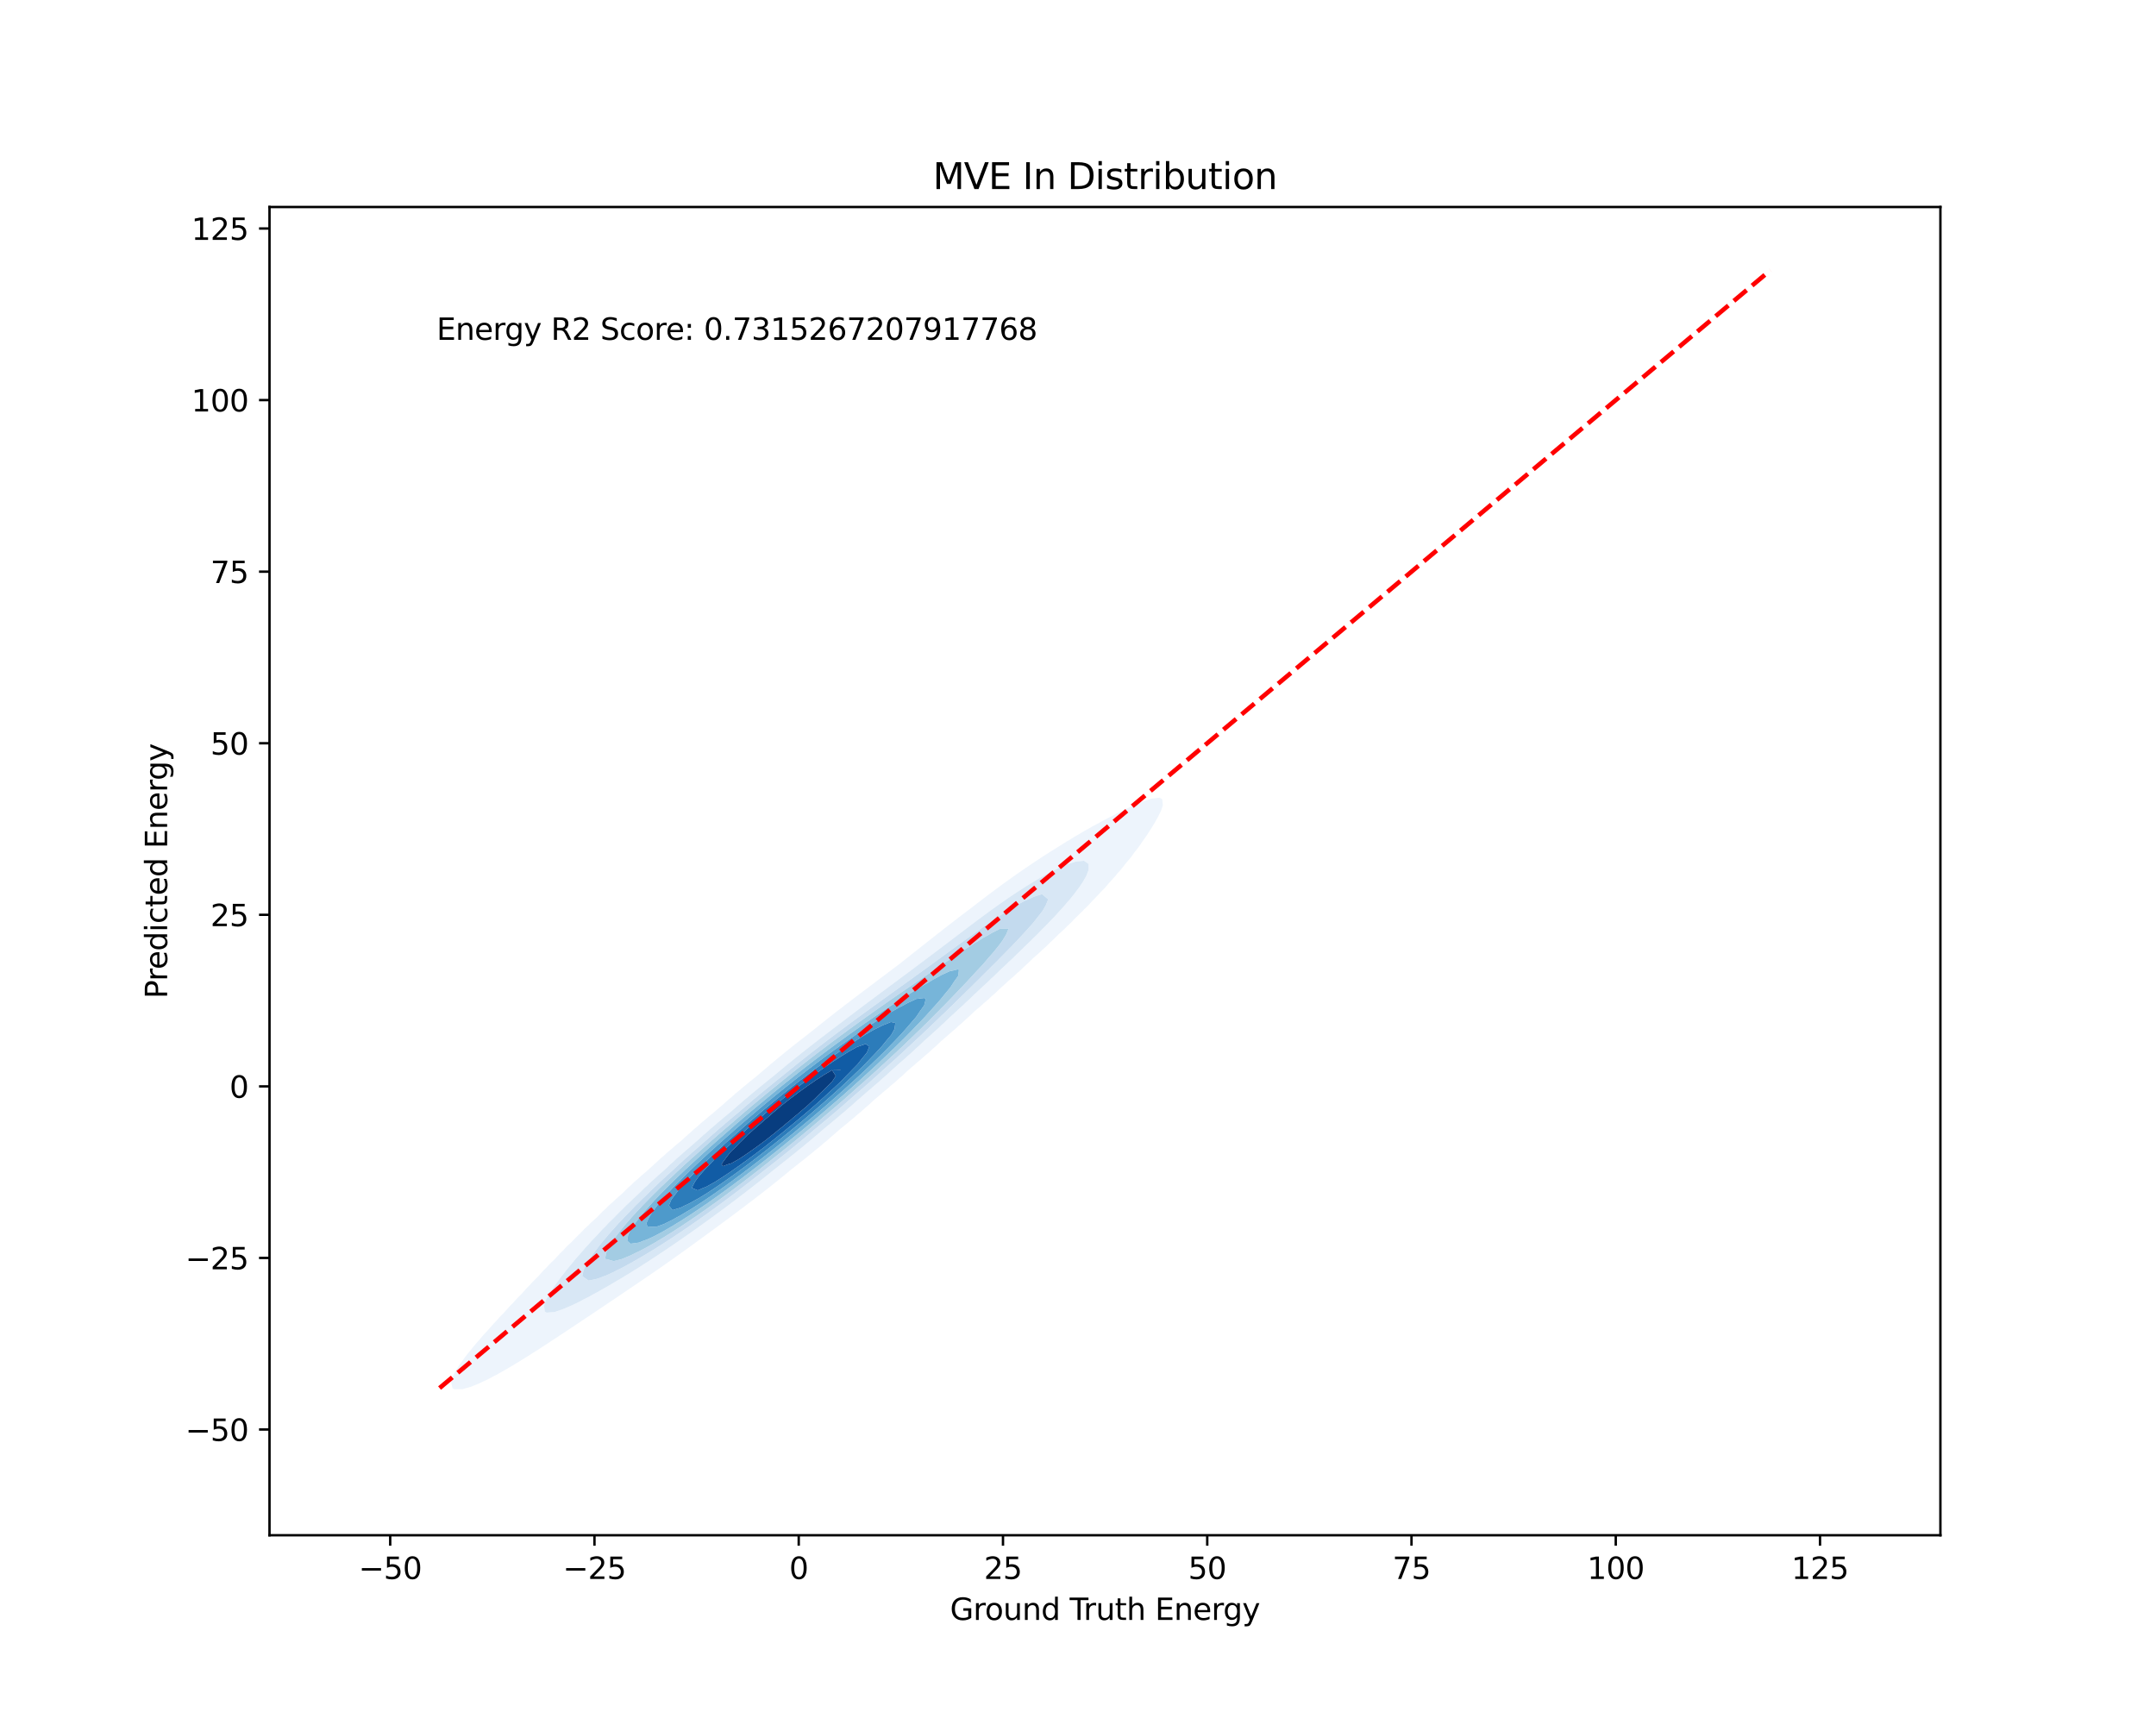<?xml version="1.0" encoding="utf-8" standalone="no"?>
<!DOCTYPE svg PUBLIC "-//W3C//DTD SVG 1.1//EN"
  "http://www.w3.org/Graphics/SVG/1.1/DTD/svg11.dtd">
<svg xmlns:xlink="http://www.w3.org/1999/xlink" width="720pt" height="576pt" viewBox="0 0 720 576" xmlns="http://www.w3.org/2000/svg" version="1.1">
 <defs>
  <style type="text/css">*{stroke-linejoin: round; stroke-linecap: butt}</style>
 </defs>
 <g id="figure_1">
  <g id="patch_1">
   <path d="M 0 576 
L 720 576 
L 720 0 
L 0 0 
z
" style="fill: #ffffff"/>
  </g>
  <g id="axes_1">
   <g id="patch_2">
    <path d="M 90 512.64 
L 648 512.64 
L 648 69.12 
L 90 69.12 
z
" style="fill: #ffffff"/>
   </g>
   <g id="QuadContourSet_1">
    <path d="M 151.688 463.885 
L 154.492 463.873 
L 155.704 463.487 
L 157.296 463.048 
L 160.101 461.92 
L 160.875 461.521 
L 162.905 460.583 
L 164.8 459.555 
L 165.709 459.109 
L 168.39 457.589 
L 168.513 457.526 
L 171.317 455.888 
L 171.73 455.623 
L 174.121 454.19 
L 174.939 453.657 
L 176.925 452.441 
L 178.06 451.69 
L 179.729 450.653 
L 181.119 449.724 
L 182.533 448.835 
L 184.135 447.758 
L 185.337 446.997 
L 187.123 445.792 
L 188.141 445.144 
L 190.092 443.826 
L 190.945 443.282 
L 193.05 441.86 
L 193.749 441.414 
L 195.999 439.894 
L 196.553 439.541 
L 198.941 437.928 
L 199.357 437.663 
L 201.875 435.962 
L 202.161 435.779 
L 204.798 433.995 
L 204.965 433.889 
L 207.708 432.029 
L 207.769 431.99 
L 210.573 430.093 
L 210.616 430.063 
L 213.377 428.202 
L 213.527 428.097 
L 216.181 426.294 
L 216.413 426.131 
L 218.985 424.366 
L 219.271 424.165 
L 221.789 422.417 
L 222.098 422.199 
L 224.593 420.446 
L 224.893 420.233 
L 227.397 418.451 
L 227.655 418.267 
L 230.201 416.432 
L 230.383 416.3 
L 233.005 414.386 
L 233.076 414.334 
L 235.764 412.368 
L 235.809 412.335 
L 238.462 410.402 
L 238.613 410.289 
L 241.139 408.436 
L 241.417 408.226 
L 243.796 406.47 
L 244.221 406.145 
L 246.431 404.504 
L 247.025 404.043 
L 249.041 402.538 
L 249.829 401.919 
L 251.624 400.572 
L 252.633 399.77 
L 254.175 398.605 
L 255.437 397.591 
L 256.691 396.639 
L 258.241 395.378 
L 259.165 394.673 
L 261.045 393.125 
L 261.589 392.707 
L 263.849 390.823 
L 263.956 390.741 
L 266.435 388.775 
L 266.653 388.59 
L 268.925 386.809 
L 269.457 386.353 
L 271.371 384.843 
L 272.261 384.071 
L 273.766 382.877 
L 275.065 381.737 
L 276.1 380.91 
L 277.869 379.339 
L 278.361 378.944 
L 280.599 376.978 
L 280.673 376.912 
L 283.015 375.012 
L 283.477 374.595 
L 285.38 373.046 
L 286.281 372.225 
L 287.684 371.08 
L 289.085 369.793 
L 289.916 369.114 
L 291.889 367.29 
L 292.063 367.148 
L 294.381 365.181 
L 294.693 364.892 
L 296.728 363.215 
L 297.497 362.499 
L 299.014 361.249 
L 300.302 360.046 
L 301.227 359.283 
L 303.106 357.522 
L 303.354 357.317 
L 305.621 355.351 
L 305.91 355.08 
L 307.946 353.385 
L 308.714 352.66 
L 310.207 351.419 
L 311.518 350.178 
L 312.39 349.453 
L 314.322 347.62 
L 314.483 347.486 
L 316.76 345.52 
L 317.126 345.171 
L 319.048 343.554 
L 319.93 342.712 
L 321.269 341.588 
L 322.734 340.188 
L 323.409 339.622 
L 325.489 337.656 
L 325.538 337.609 
L 327.795 335.69 
L 328.342 335.164 
L 330.038 333.724 
L 331.146 332.658 
L 332.208 331.758 
L 333.95 330.08 
L 334.29 329.791 
L 336.463 327.825 
L 336.754 327.543 
L 338.709 325.859 
L 339.558 325.034 
L 340.882 323.893 
L 342.362 322.446 
L 342.964 321.927 
L 345.023 319.961 
L 345.166 319.819 
L 347.24 317.995 
L 347.97 317.268 
L 349.375 316.029 
L 350.774 314.621 
L 351.405 314.063 
L 353.404 312.096 
L 353.578 311.918 
L 355.548 310.13 
L 356.382 309.262 
L 357.586 308.164 
L 359.186 306.474 
L 359.487 306.198 
L 361.492 304.232 
L 361.99 303.688 
L 363.487 302.266 
L 364.794 300.811 
L 365.328 300.3 
L 367.182 298.334 
L 367.598 297.846 
L 369.07 296.368 
L 370.402 294.781 
L 370.777 294.401 
L 372.543 292.435 
L 373.206 291.593 
L 374.249 290.469 
L 375.805 288.503 
L 376.01 288.222 
L 377.454 286.537 
L 378.814 284.665 
L 378.895 284.571 
L 380.42 282.605 
L 381.618 280.838 
L 381.777 280.639 
L 383.149 278.672 
L 384.402 276.706 
L 384.422 276.669 
L 385.613 274.74 
L 386.714 272.774 
L 387.226 271.713 
L 387.705 270.808 
L 388.342 268.842 
L 388.109 266.876 
L 387.226 266.353 
L 384.422 266.681 
L 383.943 266.876 
L 381.618 267.666 
L 378.814 268.825 
L 378.783 268.842 
L 376.01 270.119 
L 374.708 270.808 
L 373.206 271.497 
L 370.796 272.774 
L 370.402 272.956 
L 367.598 274.44 
L 367.092 274.74 
L 364.794 275.959 
L 363.545 276.706 
L 361.99 277.543 
L 360.125 278.672 
L 359.186 279.188 
L 356.829 280.639 
L 356.382 280.89 
L 353.646 282.605 
L 353.578 282.644 
L 350.774 284.396 
L 350.513 284.571 
L 347.97 286.19 
L 347.459 286.537 
L 345.166 288.036 
L 344.489 288.503 
L 342.362 289.933 
L 341.596 290.469 
L 339.558 291.876 
L 338.772 292.435 
L 336.754 293.865 
L 336.011 294.401 
L 333.95 295.898 
L 333.308 296.368 
L 331.146 297.975 
L 330.661 298.334 
L 328.342 300.094 
L 328.067 300.3 
L 325.538 302.257 
L 325.526 302.266 
L 322.93 304.232 
L 322.734 304.385 
L 320.353 306.198 
L 319.93 306.533 
L 317.8 308.164 
L 317.126 308.702 
L 315.267 310.13 
L 314.322 310.888 
L 312.751 312.096 
L 311.518 313.088 
L 310.249 314.063 
L 308.714 315.296 
L 307.758 316.029 
L 305.91 317.509 
L 305.273 317.995 
L 303.106 319.722 
L 302.792 319.961 
L 300.307 321.927 
L 300.302 321.931 
L 297.699 323.893 
L 297.497 324.049 
L 295.087 325.859 
L 294.693 326.163 
L 292.473 327.825 
L 291.889 328.275 
L 289.861 329.791 
L 289.085 330.39 
L 287.255 331.758 
L 286.281 332.511 
L 284.661 333.724 
L 283.477 334.645 
L 282.085 335.69 
L 280.673 336.797 
L 279.533 337.656 
L 277.869 338.973 
L 277.012 339.622 
L 275.065 341.179 
L 274.528 341.588 
L 272.261 343.424 
L 272.091 343.554 
L 269.601 345.52 
L 269.457 345.637 
L 267.067 347.486 
L 266.653 347.828 
L 264.568 349.453 
L 263.849 350.054 
L 262.109 351.419 
L 261.045 352.321 
L 259.697 353.385 
L 258.241 354.636 
L 257.341 355.351 
L 255.437 357.008 
L 255.05 357.317 
L 252.745 359.283 
L 252.633 359.381 
L 250.305 361.249 
L 249.829 361.669 
L 247.911 363.215 
L 247.025 364.005 
L 245.57 365.181 
L 244.221 366.395 
L 243.293 367.148 
L 241.417 368.851 
L 241.093 369.114 
L 238.812 371.08 
L 238.613 371.26 
L 236.427 373.046 
L 235.809 373.611 
L 234.097 375.012 
L 233.005 376.018 
L 231.832 376.978 
L 230.201 378.492 
L 229.649 378.944 
L 227.487 380.91 
L 227.397 380.994 
L 225.123 382.877 
L 224.593 383.373 
L 222.821 384.843 
L 221.789 385.819 
L 220.596 386.809 
L 218.985 388.346 
L 218.469 388.775 
L 216.333 390.741 
L 216.181 390.888 
L 214.029 392.707 
L 213.377 393.343 
L 211.808 394.673 
L 210.573 395.89 
L 209.691 396.639 
L 207.769 398.553 
L 207.707 398.605 
L 205.469 400.572 
L 204.965 401.084 
L 203.299 402.538 
L 202.161 403.707 
L 201.25 404.504 
L 199.357 406.47 
L 199.357 406.47 
L 197.173 408.436 
L 196.553 409.096 
L 195.105 410.402 
L 193.749 411.858 
L 193.185 412.368 
L 191.242 414.334 
L 190.945 414.662 
L 189.187 416.3 
L 188.141 417.459 
L 187.273 418.267 
L 185.46 420.233 
L 185.337 420.372 
L 183.436 422.199 
L 182.533 423.222 
L 181.546 424.165 
L 179.788 426.131 
L 179.729 426.2 
L 177.804 428.097 
L 176.925 429.104 
L 175.942 430.063 
L 174.192 432.029 
L 174.121 432.113 
L 172.249 433.995 
L 171.317 435.065 
L 170.413 435.962 
L 168.655 437.928 
L 168.513 438.095 
L 166.762 439.894 
L 165.709 441.111 
L 164.97 441.86 
L 163.221 443.826 
L 162.905 444.206 
L 161.421 445.792 
L 160.101 447.366 
L 159.73 447.758 
L 158.055 449.724 
L 157.296 450.698 
L 156.438 451.69 
L 154.938 453.657 
L 154.492 454.312 
L 153.515 455.623 
L 152.273 457.589 
L 151.688 458.719 
L 151.22 459.555 
L 150.639 461.521 
L 151.095 463.487 
z
M 181.93 437.928 
L 181.661 435.962 
L 182.343 433.995 
L 182.533 433.689 
L 183.483 432.029 
L 184.713 430.063 
L 185.337 429.229 
L 186.104 428.097 
L 187.555 426.131 
L 188.141 425.435 
L 189.094 424.165 
L 190.712 422.199 
L 190.945 421.944 
L 192.326 420.233 
L 193.749 418.667 
L 194.071 418.267 
L 195.78 416.3 
L 196.553 415.509 
L 197.561 414.334 
L 199.357 412.493 
L 199.465 412.368 
L 201.256 410.402 
L 202.161 409.527 
L 203.155 408.436 
L 204.965 406.692 
L 205.17 406.47 
L 207.086 404.504 
L 207.769 403.876 
L 209.056 402.538 
L 210.573 401.148 
L 211.135 400.572 
L 213.264 398.605 
L 213.377 398.505 
L 215.254 396.639 
L 216.181 395.823 
L 217.352 394.673 
L 218.985 393.241 
L 219.536 392.707 
L 221.786 390.741 
L 221.789 390.738 
L 223.854 388.775 
L 224.593 388.145 
L 226.013 386.809 
L 227.397 385.632 
L 228.244 384.843 
L 230.201 383.184 
L 230.534 382.877 
L 232.801 380.91 
L 233.005 380.74 
L 234.969 378.944 
L 235.809 378.245 
L 237.206 376.978 
L 238.613 375.81 
L 239.501 375.012 
L 241.417 373.425 
L 241.843 373.046 
L 244.221 371.083 
L 244.224 371.08 
L 246.443 369.114 
L 247.025 368.639 
L 248.724 367.148 
L 249.829 366.249 
L 251.059 365.181 
L 252.633 363.907 
L 253.439 363.215 
L 255.437 361.607 
L 255.859 361.249 
L 258.241 359.342 
L 258.312 359.283 
L 260.672 357.317 
L 261.045 357.021 
L 263.049 355.351 
L 263.849 354.721 
L 265.475 353.385 
L 266.653 352.463 
L 267.941 351.419 
L 269.457 350.241 
L 270.443 349.453 
L 272.261 348.051 
L 272.977 347.486 
L 275.065 345.889 
L 275.539 345.52 
L 277.869 343.751 
L 278.126 343.554 
L 280.673 341.634 
L 280.734 341.588 
L 283.315 339.622 
L 283.477 339.5 
L 285.901 337.656 
L 286.281 337.372 
L 288.512 335.69 
L 289.085 335.263 
L 291.142 333.724 
L 291.889 333.169 
L 293.785 331.758 
L 294.693 331.084 
L 296.435 329.791 
L 297.497 329.004 
L 299.087 327.825 
L 300.302 326.923 
L 301.735 325.859 
L 303.106 324.838 
L 304.375 323.893 
L 305.91 322.745 
L 307.005 321.927 
L 308.714 320.643 
L 309.623 319.961 
L 311.518 318.531 
L 312.23 317.995 
L 314.322 316.41 
L 314.828 316.029 
L 317.126 314.286 
L 317.423 314.063 
L 319.93 312.162 
L 320.018 312.096 
L 322.602 310.13 
L 322.734 310.03 
L 325.199 308.164 
L 325.538 307.909 
L 327.833 306.198 
L 328.342 305.819 
L 330.516 304.232 
L 331.146 303.77 
L 333.26 302.266 
L 333.95 301.769 
L 336.076 300.3 
L 336.754 299.822 
L 338.984 298.334 
L 339.558 297.939 
L 342.004 296.368 
L 342.362 296.128 
L 345.166 294.401 
L 345.166 294.401 
L 347.97 292.75 
L 348.583 292.435 
L 350.774 291.214 
L 352.333 290.469 
L 353.578 289.815 
L 356.382 288.596 
L 356.711 288.503 
L 359.186 287.7 
L 361.99 287.413 
L 363.548 288.503 
L 363.54 290.469 
L 362.795 292.435 
L 361.99 293.831 
L 361.681 294.401 
L 360.355 296.368 
L 359.186 297.893 
L 358.872 298.334 
L 357.3 300.3 
L 356.382 301.328 
L 355.606 302.266 
L 353.841 304.232 
L 353.578 304.501 
L 352.045 306.198 
L 350.774 307.487 
L 350.151 308.164 
L 348.219 310.13 
L 347.97 310.369 
L 346.301 312.096 
L 345.166 313.18 
L 344.303 314.063 
L 342.362 315.912 
L 342.247 316.029 
L 340.263 317.995 
L 339.558 318.644 
L 338.233 319.961 
L 336.754 321.325 
L 336.147 321.927 
L 334.036 323.893 
L 333.95 323.97 
L 332.026 325.859 
L 331.146 326.654 
L 329.955 327.825 
L 328.342 329.288 
L 327.832 329.791 
L 325.705 331.758 
L 325.538 331.906 
L 323.679 333.724 
L 322.734 334.565 
L 321.586 335.69 
L 319.93 337.171 
L 319.436 337.656 
L 317.278 339.622 
L 317.126 339.755 
L 315.237 341.588 
L 314.322 342.39 
L 313.121 343.554 
L 311.518 344.963 
L 310.942 345.52 
L 308.714 347.48 
L 308.707 347.486 
L 306.646 349.453 
L 305.91 350.086 
L 304.509 351.419 
L 303.106 352.626 
L 302.305 353.385 
L 300.302 355.107 
L 300.043 355.351 
L 297.848 357.317 
L 297.497 357.613 
L 295.703 359.283 
L 294.693 360.134 
L 293.488 361.249 
L 291.889 362.595 
L 291.214 363.215 
L 289.085 365.005 
L 288.891 365.181 
L 286.654 367.148 
L 286.281 367.456 
L 284.447 369.114 
L 283.477 369.915 
L 282.177 371.08 
L 280.673 372.318 
L 279.853 373.046 
L 277.869 374.674 
L 277.484 375.012 
L 275.083 376.978 
L 275.065 376.992 
L 272.826 378.944 
L 272.261 379.399 
L 270.508 380.91 
L 269.457 381.752 
L 268.138 382.877 
L 266.653 384.059 
L 265.723 384.843 
L 263.849 386.326 
L 263.269 386.809 
L 261.045 388.558 
L 260.781 388.775 
L 258.276 390.741 
L 258.241 390.768 
L 255.856 392.707 
L 255.437 393.03 
L 253.389 394.673 
L 252.633 395.252 
L 250.881 396.639 
L 249.829 397.438 
L 248.334 398.605 
L 247.025 399.593 
L 245.752 400.572 
L 244.221 401.717 
L 243.137 402.538 
L 241.417 403.813 
L 240.49 404.504 
L 238.613 405.882 
L 237.81 406.47 
L 235.809 407.924 
L 235.096 408.436 
L 233.005 409.94 
L 232.348 410.402 
L 230.201 411.928 
L 229.563 412.368 
L 227.397 413.888 
L 226.736 414.334 
L 224.593 415.819 
L 223.864 416.3 
L 221.789 417.719 
L 220.941 418.267 
L 218.985 419.585 
L 217.961 420.233 
L 216.181 421.416 
L 214.917 422.199 
L 213.377 423.209 
L 211.802 424.165 
L 210.573 424.961 
L 208.608 426.131 
L 207.769 426.668 
L 205.328 428.097 
L 204.965 428.327 
L 202.161 429.951 
L 201.945 430.063 
L 199.357 431.551 
L 198.413 432.029 
L 196.553 433.082 
L 194.718 433.995 
L 193.749 434.536 
L 190.945 435.896 
L 190.767 435.962 
L 188.141 437.089 
L 185.726 437.928 
L 185.337 438.086 
L 182.533 438.316 
z
" clip-path="url(#p072886016d)" style="fill: #edf4fc"/>
    <path d="M 182.533 438.316 
L 185.337 438.086 
L 185.726 437.928 
L 188.141 437.089 
L 190.767 435.962 
L 190.945 435.896 
L 193.749 434.536 
L 194.718 433.995 
L 196.553 433.082 
L 198.413 432.029 
L 199.357 431.551 
L 201.945 430.063 
L 202.161 429.951 
L 204.965 428.327 
L 205.328 428.097 
L 207.769 426.668 
L 208.608 426.131 
L 210.573 424.961 
L 211.802 424.165 
L 213.377 423.209 
L 214.917 422.199 
L 216.181 421.416 
L 217.961 420.233 
L 218.985 419.585 
L 220.941 418.267 
L 221.789 417.719 
L 223.864 416.3 
L 224.593 415.819 
L 226.736 414.334 
L 227.397 413.888 
L 229.563 412.368 
L 230.201 411.928 
L 232.348 410.402 
L 233.005 409.94 
L 235.096 408.436 
L 235.809 407.924 
L 237.81 406.47 
L 238.613 405.882 
L 240.49 404.504 
L 241.417 403.813 
L 243.137 402.538 
L 244.221 401.717 
L 245.752 400.572 
L 247.025 399.593 
L 248.334 398.605 
L 249.829 397.438 
L 250.881 396.639 
L 252.633 395.252 
L 253.389 394.673 
L 255.437 393.03 
L 255.856 392.707 
L 258.241 390.768 
L 258.276 390.741 
L 260.781 388.775 
L 261.045 388.558 
L 263.269 386.809 
L 263.849 386.326 
L 265.723 384.843 
L 266.653 384.059 
L 268.138 382.877 
L 269.457 381.752 
L 270.508 380.91 
L 272.261 379.399 
L 272.826 378.944 
L 275.065 376.992 
L 275.083 376.978 
L 277.484 375.012 
L 277.869 374.674 
L 279.853 373.046 
L 280.673 372.318 
L 282.177 371.08 
L 283.477 369.915 
L 284.447 369.114 
L 286.281 367.456 
L 286.654 367.148 
L 288.891 365.181 
L 289.085 365.005 
L 291.214 363.215 
L 291.889 362.595 
L 293.488 361.249 
L 294.693 360.134 
L 295.703 359.283 
L 297.497 357.613 
L 297.848 357.317 
L 300.043 355.351 
L 300.302 355.107 
L 302.305 353.385 
L 303.106 352.626 
L 304.509 351.419 
L 305.91 350.086 
L 306.646 349.453 
L 308.707 347.486 
L 308.714 347.48 
L 310.942 345.52 
L 311.518 344.963 
L 313.121 343.554 
L 314.322 342.39 
L 315.237 341.588 
L 317.126 339.755 
L 317.278 339.622 
L 319.436 337.656 
L 319.93 337.171 
L 321.586 335.69 
L 322.734 334.565 
L 323.679 333.724 
L 325.538 331.906 
L 325.705 331.758 
L 327.832 329.791 
L 328.342 329.288 
L 329.955 327.825 
L 331.146 326.654 
L 332.026 325.859 
L 333.95 323.97 
L 334.036 323.893 
L 336.147 321.927 
L 336.754 321.325 
L 338.233 319.961 
L 339.558 318.644 
L 340.263 317.995 
L 342.247 316.029 
L 342.362 315.912 
L 344.303 314.063 
L 345.166 313.18 
L 346.301 312.096 
L 347.97 310.369 
L 348.219 310.13 
L 350.151 308.164 
L 350.774 307.487 
L 352.045 306.198 
L 353.578 304.501 
L 353.841 304.232 
L 355.606 302.266 
L 356.382 301.328 
L 357.3 300.3 
L 358.872 298.334 
L 359.186 297.893 
L 360.355 296.368 
L 361.681 294.401 
L 361.99 293.831 
L 362.795 292.435 
L 363.54 290.469 
L 363.548 288.503 
L 361.99 287.413 
L 359.186 287.7 
L 356.711 288.503 
L 356.382 288.596 
L 353.578 289.815 
L 352.333 290.469 
L 350.774 291.214 
L 348.583 292.435 
L 347.97 292.75 
L 345.166 294.401 
L 345.166 294.401 
L 342.362 296.128 
L 342.004 296.368 
L 339.558 297.939 
L 338.984 298.334 
L 336.754 299.822 
L 336.076 300.3 
L 333.95 301.769 
L 333.26 302.266 
L 331.146 303.77 
L 330.516 304.232 
L 328.342 305.819 
L 327.833 306.198 
L 325.538 307.909 
L 325.199 308.164 
L 322.734 310.03 
L 322.602 310.13 
L 320.018 312.096 
L 319.93 312.162 
L 317.423 314.063 
L 317.126 314.286 
L 314.828 316.029 
L 314.322 316.41 
L 312.23 317.995 
L 311.518 318.531 
L 309.623 319.961 
L 308.714 320.643 
L 307.005 321.927 
L 305.91 322.745 
L 304.375 323.893 
L 303.106 324.838 
L 301.735 325.859 
L 300.302 326.923 
L 299.087 327.825 
L 297.497 329.004 
L 296.435 329.791 
L 294.693 331.084 
L 293.785 331.758 
L 291.889 333.169 
L 291.142 333.724 
L 289.085 335.263 
L 288.512 335.69 
L 286.281 337.372 
L 285.901 337.656 
L 283.477 339.5 
L 283.315 339.622 
L 280.734 341.588 
L 280.673 341.634 
L 278.126 343.554 
L 277.869 343.751 
L 275.539 345.52 
L 275.065 345.889 
L 272.977 347.486 
L 272.261 348.051 
L 270.443 349.453 
L 269.457 350.241 
L 267.941 351.419 
L 266.653 352.463 
L 265.475 353.385 
L 263.849 354.721 
L 263.049 355.351 
L 261.045 357.021 
L 260.672 357.317 
L 258.312 359.283 
L 258.241 359.342 
L 255.859 361.249 
L 255.437 361.607 
L 253.439 363.215 
L 252.633 363.907 
L 251.059 365.181 
L 249.829 366.249 
L 248.724 367.148 
L 247.025 368.639 
L 246.443 369.114 
L 244.224 371.08 
L 244.221 371.083 
L 241.843 373.046 
L 241.417 373.425 
L 239.501 375.012 
L 238.613 375.81 
L 237.206 376.978 
L 235.809 378.245 
L 234.969 378.944 
L 233.005 380.74 
L 232.801 380.91 
L 230.534 382.877 
L 230.201 383.184 
L 228.244 384.843 
L 227.397 385.632 
L 226.013 386.809 
L 224.593 388.145 
L 223.854 388.775 
L 221.789 390.738 
L 221.786 390.741 
L 219.536 392.707 
L 218.985 393.241 
L 217.352 394.673 
L 216.181 395.823 
L 215.254 396.639 
L 213.377 398.505 
L 213.264 398.605 
L 211.135 400.572 
L 210.573 401.148 
L 209.056 402.538 
L 207.769 403.876 
L 207.086 404.504 
L 205.17 406.47 
L 204.965 406.692 
L 203.155 408.436 
L 202.161 409.527 
L 201.256 410.402 
L 199.465 412.368 
L 199.357 412.493 
L 197.561 414.334 
L 196.553 415.509 
L 195.78 416.3 
L 194.071 418.267 
L 193.749 418.667 
L 192.326 420.233 
L 190.945 421.944 
L 190.712 422.199 
L 189.094 424.165 
L 188.141 425.435 
L 187.555 426.131 
L 186.104 428.097 
L 185.337 429.229 
L 184.713 430.063 
L 183.483 432.029 
L 182.533 433.689 
L 182.343 433.995 
L 181.661 435.962 
L 181.93 437.928 
z
M 194.453 426.131 
L 194.874 424.165 
L 195.78 422.199 
L 196.553 420.976 
L 196.989 420.233 
L 198.35 418.267 
L 199.357 416.987 
L 199.851 416.3 
L 201.416 414.334 
L 202.161 413.503 
L 203.083 412.368 
L 204.837 410.402 
L 204.965 410.272 
L 206.582 408.436 
L 207.769 407.227 
L 208.444 406.47 
L 210.359 404.504 
L 210.573 404.3 
L 212.241 402.538 
L 213.377 401.457 
L 214.227 400.572 
L 216.181 398.725 
L 216.297 398.605 
L 218.285 396.639 
L 218.985 396.008 
L 220.339 394.673 
L 221.789 393.371 
L 222.471 392.707 
L 224.593 390.81 
L 224.665 390.741 
L 226.756 388.775 
L 227.397 388.219 
L 228.902 386.809 
L 230.201 385.687 
L 231.111 384.843 
L 233.005 383.213 
L 233.372 382.877 
L 235.624 380.91 
L 235.809 380.755 
L 237.807 378.944 
L 238.613 378.267 
L 240.048 376.978 
L 241.417 375.831 
L 242.339 375.012 
L 244.221 373.441 
L 244.67 373.046 
L 247.025 371.088 
L 247.035 371.08 
L 249.289 369.114 
L 249.829 368.671 
L 251.594 367.148 
L 252.633 366.301 
L 253.945 365.181 
L 255.437 363.973 
L 256.337 363.215 
L 258.241 361.683 
L 258.763 361.249 
L 261.045 359.426 
L 261.22 359.283 
L 263.656 357.317 
L 263.849 357.164 
L 266.077 355.351 
L 266.653 354.9 
L 268.542 353.385 
L 269.457 352.673 
L 271.045 351.419 
L 272.261 350.481 
L 273.582 349.453 
L 275.065 348.319 
L 276.152 347.486 
L 277.869 346.185 
L 278.75 345.52 
L 280.673 344.076 
L 281.375 343.554 
L 283.477 341.989 
L 284.025 341.588 
L 286.281 339.923 
L 286.697 339.622 
L 289.085 337.874 
L 289.39 337.656 
L 291.889 335.839 
L 292.101 335.69 
L 294.693 333.816 
L 294.826 333.724 
L 297.497 331.802 
L 297.561 331.758 
L 300.302 329.791 
L 300.302 329.791 
L 303.036 327.825 
L 303.106 327.775 
L 305.769 325.859 
L 305.91 325.756 
L 308.495 323.893 
L 308.714 323.731 
L 311.211 321.927 
L 311.518 321.699 
L 313.917 319.961 
L 314.322 319.66 
L 316.617 317.995 
L 317.126 317.615 
L 319.316 316.029 
L 319.93 315.571 
L 322.023 314.063 
L 322.734 313.534 
L 324.751 312.096 
L 325.538 311.517 
L 327.516 310.13 
L 328.342 309.53 
L 330.339 308.164 
L 331.146 307.591 
L 333.249 306.198 
L 333.95 305.713 
L 336.282 304.232 
L 336.754 303.917 
L 339.49 302.266 
L 339.558 302.222 
L 342.362 300.728 
L 343.366 300.3 
L 345.166 299.455 
L 347.97 298.545 
L 350.053 300.3 
L 349.253 302.266 
L 348.123 304.232 
L 347.97 304.426 
L 346.582 306.198 
L 345.166 307.985 
L 345.023 308.164 
L 343.285 310.13 
L 342.362 311.13 
L 341.486 312.096 
L 339.667 314.063 
L 339.558 314.172 
L 337.77 316.029 
L 336.754 317.051 
L 335.843 317.995 
L 333.95 319.916 
L 333.907 319.961 
L 331.963 321.927 
L 331.146 322.719 
L 329.991 323.893 
L 328.342 325.508 
L 328 325.859 
L 326.03 327.825 
L 325.538 328.291 
L 324.051 329.791 
L 322.734 331.048 
L 322.037 331.758 
L 320.003 333.724 
L 319.93 333.792 
L 318.031 335.69 
L 317.126 336.531 
L 316.005 337.656 
L 314.322 339.23 
L 313.933 339.622 
L 311.884 341.588 
L 311.518 341.92 
L 309.857 343.554 
L 308.714 344.591 
L 307.768 345.52 
L 305.91 347.209 
L 305.626 347.486 
L 303.531 349.453 
L 303.106 349.828 
L 301.445 351.419 
L 300.302 352.426 
L 299.296 353.385 
L 297.497 354.967 
L 297.092 355.351 
L 294.894 357.317 
L 294.693 357.49 
L 292.765 359.283 
L 291.889 360.033 
L 290.571 361.249 
L 289.085 362.519 
L 288.325 363.215 
L 286.281 364.957 
L 286.034 365.181 
L 283.787 367.148 
L 283.477 367.406 
L 281.57 369.114 
L 280.673 369.86 
L 279.297 371.08 
L 277.869 372.264 
L 276.978 373.046 
L 275.065 374.625 
L 274.619 375.012 
L 272.261 376.948 
L 272.227 376.978 
L 269.927 378.944 
L 269.457 379.324 
L 267.589 380.91 
L 266.653 381.662 
L 265.205 382.877 
L 263.849 383.959 
L 262.782 384.843 
L 261.045 386.22 
L 260.324 386.809 
L 258.241 388.448 
L 257.835 388.775 
L 255.437 390.647 
L 255.319 390.741 
L 252.822 392.707 
L 252.633 392.852 
L 250.321 394.673 
L 249.829 395.049 
L 247.779 396.639 
L 247.025 397.21 
L 245.196 398.605 
L 244.221 399.336 
L 242.574 400.572 
L 241.417 401.429 
L 239.911 402.538 
L 238.613 403.489 
L 237.206 404.504 
L 235.809 405.515 
L 234.456 406.47 
L 233.005 407.506 
L 231.656 408.436 
L 230.201 409.459 
L 228.8 410.402 
L 227.397 411.373 
L 225.88 412.368 
L 224.593 413.244 
L 222.886 414.334 
L 221.789 415.067 
L 219.806 416.3 
L 218.985 416.839 
L 216.624 418.267 
L 216.181 418.551 
L 213.377 420.202 
L 213.318 420.233 
L 210.573 421.807 
L 209.794 422.199 
L 207.769 423.323 
L 206.023 424.165 
L 204.965 424.733 
L 202.161 426.005 
L 201.767 426.131 
L 199.357 427.023 
L 196.553 427.608 
z
" clip-path="url(#p072886016d)" style="fill: #d8e7f5"/>
    <path d="M 196.553 427.608 
L 199.357 427.023 
L 201.767 426.131 
L 202.161 426.005 
L 204.965 424.733 
L 206.023 424.165 
L 207.769 423.323 
L 209.794 422.199 
L 210.573 421.807 
L 213.318 420.233 
L 213.377 420.202 
L 216.181 418.551 
L 216.624 418.267 
L 218.985 416.839 
L 219.806 416.3 
L 221.789 415.067 
L 222.886 414.334 
L 224.593 413.244 
L 225.88 412.368 
L 227.397 411.373 
L 228.8 410.402 
L 230.201 409.459 
L 231.656 408.436 
L 233.005 407.506 
L 234.456 406.47 
L 235.809 405.515 
L 237.206 404.504 
L 238.613 403.489 
L 239.911 402.538 
L 241.417 401.429 
L 242.574 400.572 
L 244.221 399.336 
L 245.196 398.605 
L 247.025 397.21 
L 247.779 396.639 
L 249.829 395.049 
L 250.321 394.673 
L 252.633 392.852 
L 252.822 392.707 
L 255.319 390.741 
L 255.437 390.647 
L 257.835 388.775 
L 258.241 388.448 
L 260.324 386.809 
L 261.045 386.22 
L 262.782 384.843 
L 263.849 383.959 
L 265.205 382.877 
L 266.653 381.662 
L 267.589 380.91 
L 269.457 379.324 
L 269.927 378.944 
L 272.227 376.978 
L 272.261 376.948 
L 274.619 375.012 
L 275.065 374.625 
L 276.978 373.046 
L 277.869 372.264 
L 279.297 371.08 
L 280.673 369.86 
L 281.57 369.114 
L 283.477 367.406 
L 283.787 367.148 
L 286.034 365.181 
L 286.281 364.957 
L 288.325 363.215 
L 289.085 362.519 
L 290.571 361.249 
L 291.889 360.033 
L 292.765 359.283 
L 294.693 357.49 
L 294.894 357.317 
L 297.092 355.351 
L 297.497 354.967 
L 299.296 353.385 
L 300.302 352.426 
L 301.445 351.419 
L 303.106 349.828 
L 303.531 349.453 
L 305.626 347.486 
L 305.91 347.209 
L 307.768 345.52 
L 308.714 344.591 
L 309.857 343.554 
L 311.518 341.92 
L 311.884 341.588 
L 313.933 339.622 
L 314.322 339.23 
L 316.005 337.656 
L 317.126 336.531 
L 318.031 335.69 
L 319.93 333.792 
L 320.003 333.724 
L 322.037 331.758 
L 322.734 331.048 
L 324.051 329.791 
L 325.538 328.291 
L 326.03 327.825 
L 328 325.859 
L 328.342 325.508 
L 329.991 323.893 
L 331.146 322.719 
L 331.963 321.927 
L 333.907 319.961 
L 333.95 319.916 
L 335.843 317.995 
L 336.754 317.051 
L 337.77 316.029 
L 339.558 314.172 
L 339.667 314.063 
L 341.486 312.096 
L 342.362 311.13 
L 343.285 310.13 
L 345.023 308.164 
L 345.166 307.985 
L 346.582 306.198 
L 347.97 304.426 
L 348.123 304.232 
L 349.253 302.266 
L 350.053 300.3 
L 347.97 298.545 
L 345.166 299.455 
L 343.366 300.3 
L 342.362 300.728 
L 339.558 302.222 
L 339.49 302.266 
L 336.754 303.917 
L 336.282 304.232 
L 333.95 305.713 
L 333.249 306.198 
L 331.146 307.591 
L 330.339 308.164 
L 328.342 309.53 
L 327.516 310.13 
L 325.538 311.517 
L 324.751 312.096 
L 322.734 313.534 
L 322.023 314.063 
L 319.93 315.571 
L 319.316 316.029 
L 317.126 317.615 
L 316.617 317.995 
L 314.322 319.66 
L 313.917 319.961 
L 311.518 321.699 
L 311.211 321.927 
L 308.714 323.731 
L 308.495 323.893 
L 305.91 325.756 
L 305.769 325.859 
L 303.106 327.775 
L 303.036 327.825 
L 300.302 329.791 
L 300.302 329.791 
L 297.561 331.758 
L 297.497 331.802 
L 294.826 333.724 
L 294.693 333.816 
L 292.101 335.69 
L 291.889 335.839 
L 289.39 337.656 
L 289.085 337.874 
L 286.697 339.622 
L 286.281 339.923 
L 284.025 341.588 
L 283.477 341.989 
L 281.375 343.554 
L 280.673 344.076 
L 278.75 345.52 
L 277.869 346.185 
L 276.152 347.486 
L 275.065 348.319 
L 273.582 349.453 
L 272.261 350.481 
L 271.045 351.419 
L 269.457 352.673 
L 268.542 353.385 
L 266.653 354.9 
L 266.077 355.351 
L 263.849 357.164 
L 263.656 357.317 
L 261.22 359.283 
L 261.045 359.426 
L 258.763 361.249 
L 258.241 361.683 
L 256.337 363.215 
L 255.437 363.973 
L 253.945 365.181 
L 252.633 366.301 
L 251.594 367.148 
L 249.829 368.671 
L 249.289 369.114 
L 247.035 371.08 
L 247.025 371.088 
L 244.67 373.046 
L 244.221 373.441 
L 242.339 375.012 
L 241.417 375.831 
L 240.048 376.978 
L 238.613 378.267 
L 237.807 378.944 
L 235.809 380.755 
L 235.624 380.91 
L 233.372 382.877 
L 233.005 383.213 
L 231.111 384.843 
L 230.201 385.687 
L 228.902 386.809 
L 227.397 388.219 
L 226.756 388.775 
L 224.665 390.741 
L 224.593 390.81 
L 222.471 392.707 
L 221.789 393.371 
L 220.339 394.673 
L 218.985 396.008 
L 218.285 396.639 
L 216.297 398.605 
L 216.181 398.725 
L 214.227 400.572 
L 213.377 401.457 
L 212.241 402.538 
L 210.573 404.3 
L 210.359 404.504 
L 208.444 406.47 
L 207.769 407.227 
L 206.582 408.436 
L 204.965 410.272 
L 204.837 410.402 
L 203.083 412.368 
L 202.161 413.503 
L 201.416 414.334 
L 199.851 416.3 
L 199.357 416.987 
L 198.35 418.267 
L 196.989 420.233 
L 196.553 420.976 
L 195.78 422.199 
L 194.874 424.165 
L 194.453 426.131 
z
M 202.096 420.233 
L 202.161 419.865 
L 202.443 418.267 
L 203.428 416.3 
L 204.602 414.334 
L 204.965 413.862 
L 206.039 412.368 
L 207.559 410.402 
L 207.769 410.168 
L 209.203 408.436 
L 210.573 406.909 
L 210.941 406.47 
L 212.717 404.504 
L 213.377 403.837 
L 214.57 402.538 
L 216.181 400.921 
L 216.506 400.572 
L 218.444 398.605 
L 218.985 398.097 
L 220.426 396.639 
L 221.789 395.366 
L 222.484 394.673 
L 224.593 392.715 
L 224.601 392.707 
L 226.649 390.741 
L 227.397 390.076 
L 228.769 388.775 
L 230.201 387.507 
L 230.946 386.809 
L 233.005 384.994 
L 233.169 384.843 
L 235.339 382.877 
L 235.809 382.474 
L 237.53 380.91 
L 238.613 379.985 
L 239.771 378.944 
L 241.417 377.543 
L 242.052 376.978 
L 244.221 375.141 
L 244.367 375.012 
L 246.632 373.046 
L 247.025 372.719 
L 248.909 371.08 
L 249.829 370.319 
L 251.231 369.114 
L 252.633 367.961 
L 253.591 367.148 
L 255.437 365.64 
L 255.985 365.181 
L 258.241 363.353 
L 258.408 363.215 
L 260.813 361.249 
L 261.045 361.064 
L 263.222 359.283 
L 263.849 358.786 
L 265.673 357.317 
L 266.653 356.547 
L 268.162 355.351 
L 269.457 354.343 
L 270.687 353.385 
L 272.261 352.172 
L 273.245 351.419 
L 275.065 350.031 
L 275.834 349.453 
L 277.869 347.918 
L 278.453 347.486 
L 280.673 345.831 
L 281.101 345.52 
L 283.477 343.769 
L 283.779 343.554 
L 286.281 341.731 
L 286.485 341.588 
L 289.085 339.715 
L 289.22 339.622 
L 291.889 337.72 
L 291.984 337.656 
L 294.693 335.745 
L 294.776 335.69 
L 297.497 333.787 
L 297.593 333.724 
L 300.302 331.844 
L 300.434 331.758 
L 303.106 329.914 
L 303.295 329.791 
L 305.91 327.994 
L 306.172 327.825 
L 308.714 326.081 
L 309.062 325.859 
L 311.518 324.175 
L 311.963 323.893 
L 314.322 322.275 
L 314.875 321.927 
L 317.126 320.385 
L 317.805 319.961 
L 319.93 318.511 
L 320.769 317.995 
L 322.734 316.666 
L 323.794 316.029 
L 325.538 314.871 
L 326.93 314.063 
L 328.342 313.154 
L 330.265 312.096 
L 331.146 311.556 
L 333.95 310.138 
L 334.346 310.13 
L 336.754 310.066 
L 336.797 310.13 
L 336.754 310.251 
L 335.983 312.096 
L 334.789 314.063 
L 333.95 315.218 
L 333.324 316.029 
L 331.737 317.995 
L 331.146 318.67 
L 330.001 319.961 
L 328.342 321.927 
L 328.342 321.927 
L 326.501 323.893 
L 325.538 324.927 
L 324.683 325.859 
L 322.885 327.825 
L 322.734 327.978 
L 321.012 329.791 
L 319.93 330.903 
L 319.131 331.758 
L 317.248 333.724 
L 317.126 333.843 
L 315.341 335.69 
L 314.322 336.694 
L 313.398 337.656 
L 311.518 339.527 
L 311.427 339.622 
L 309.477 341.588 
L 308.714 342.31 
L 307.48 343.554 
L 305.91 345.044 
L 305.437 345.52 
L 303.393 347.486 
L 303.106 347.748 
L 301.359 349.453 
L 300.302 350.415 
L 299.268 351.419 
L 297.497 353.029 
L 297.129 353.385 
L 295.002 355.351 
L 294.693 355.622 
L 292.89 357.317 
L 291.889 358.195 
L 290.722 359.283 
L 289.085 360.714 
L 288.506 361.249 
L 286.281 363.188 
L 286.252 363.215 
L 284.077 365.181 
L 283.477 365.691 
L 281.854 367.148 
L 280.673 368.146 
L 279.583 369.114 
L 277.869 370.556 
L 277.272 371.08 
L 275.065 372.928 
L 274.929 373.046 
L 272.632 375.012 
L 272.261 375.316 
L 270.321 376.978 
L 269.457 377.683 
L 267.966 378.944 
L 266.653 380.009 
L 265.574 380.91 
L 263.849 382.3 
L 263.149 382.877 
L 261.045 384.558 
L 260.694 384.843 
L 258.241 386.787 
L 258.213 386.809 
L 255.767 388.775 
L 255.437 389.032 
L 253.285 390.741 
L 252.633 391.245 
L 250.763 392.707 
L 249.829 393.423 
L 248.202 394.673 
L 247.025 395.566 
L 245.602 396.639 
L 244.221 397.675 
L 242.963 398.605 
L 241.417 399.749 
L 240.281 400.572 
L 238.613 401.788 
L 237.553 402.538 
L 235.809 403.79 
L 234.773 404.504 
L 233.005 405.75 
L 231.931 406.47 
L 230.201 407.666 
L 229.018 408.436 
L 227.397 409.533 
L 226.018 410.402 
L 224.593 411.344 
L 222.913 412.368 
L 221.789 413.093 
L 219.678 414.334 
L 218.985 414.769 
L 216.282 416.3 
L 216.181 416.362 
L 213.377 417.849 
L 212.446 418.267 
L 210.573 419.202 
L 208.1 420.233 
L 207.769 420.388 
L 204.965 421.11 
L 202.161 420.358 
z
" clip-path="url(#p072886016d)" style="fill: #c3daee"/>
    <path d="M 202.161 420.358 
L 204.965 421.11 
L 207.769 420.388 
L 208.1 420.233 
L 210.573 419.202 
L 212.446 418.267 
L 213.377 417.849 
L 216.181 416.362 
L 216.282 416.3 
L 218.985 414.769 
L 219.678 414.334 
L 221.789 413.093 
L 222.913 412.368 
L 224.593 411.344 
L 226.018 410.402 
L 227.397 409.533 
L 229.018 408.436 
L 230.201 407.666 
L 231.931 406.47 
L 233.005 405.75 
L 234.773 404.504 
L 235.809 403.79 
L 237.553 402.538 
L 238.613 401.788 
L 240.281 400.572 
L 241.417 399.749 
L 242.963 398.605 
L 244.221 397.675 
L 245.602 396.639 
L 247.025 395.566 
L 248.202 394.673 
L 249.829 393.423 
L 250.763 392.707 
L 252.633 391.245 
L 253.285 390.741 
L 255.437 389.032 
L 255.767 388.775 
L 258.213 386.809 
L 258.241 386.787 
L 260.694 384.843 
L 261.045 384.558 
L 263.149 382.877 
L 263.849 382.3 
L 265.574 380.91 
L 266.653 380.009 
L 267.966 378.944 
L 269.457 377.683 
L 270.321 376.978 
L 272.261 375.316 
L 272.632 375.012 
L 274.929 373.046 
L 275.065 372.928 
L 277.272 371.08 
L 277.869 370.556 
L 279.583 369.114 
L 280.673 368.146 
L 281.854 367.148 
L 283.477 365.691 
L 284.077 365.181 
L 286.252 363.215 
L 286.281 363.188 
L 288.506 361.249 
L 289.085 360.714 
L 290.722 359.283 
L 291.889 358.195 
L 292.89 357.317 
L 294.693 355.622 
L 295.002 355.351 
L 297.129 353.385 
L 297.497 353.029 
L 299.268 351.419 
L 300.302 350.415 
L 301.359 349.453 
L 303.106 347.748 
L 303.393 347.486 
L 305.437 345.52 
L 305.91 345.044 
L 307.48 343.554 
L 308.714 342.31 
L 309.477 341.588 
L 311.427 339.622 
L 311.518 339.527 
L 313.398 337.656 
L 314.322 336.694 
L 315.341 335.69 
L 317.126 333.843 
L 317.248 333.724 
L 319.131 331.758 
L 319.93 330.903 
L 321.012 329.791 
L 322.734 327.978 
L 322.885 327.825 
L 324.683 325.859 
L 325.538 324.927 
L 326.501 323.893 
L 328.342 321.927 
L 328.342 321.927 
L 330.001 319.961 
L 331.146 318.67 
L 331.737 317.995 
L 333.324 316.029 
L 333.95 315.218 
L 334.789 314.063 
L 335.983 312.096 
L 336.754 310.251 
L 336.797 310.13 
L 336.754 310.066 
L 334.346 310.13 
L 333.95 310.138 
L 331.146 311.556 
L 330.265 312.096 
L 328.342 313.154 
L 326.93 314.063 
L 325.538 314.871 
L 323.794 316.029 
L 322.734 316.666 
L 320.769 317.995 
L 319.93 318.511 
L 317.805 319.961 
L 317.126 320.385 
L 314.875 321.927 
L 314.322 322.275 
L 311.963 323.893 
L 311.518 324.175 
L 309.062 325.859 
L 308.714 326.081 
L 306.172 327.825 
L 305.91 327.994 
L 303.295 329.791 
L 303.106 329.914 
L 300.434 331.758 
L 300.302 331.844 
L 297.593 333.724 
L 297.497 333.787 
L 294.776 335.69 
L 294.693 335.745 
L 291.984 337.656 
L 291.889 337.72 
L 289.22 339.622 
L 289.085 339.715 
L 286.485 341.588 
L 286.281 341.731 
L 283.779 343.554 
L 283.477 343.769 
L 281.101 345.52 
L 280.673 345.831 
L 278.453 347.486 
L 277.869 347.918 
L 275.834 349.453 
L 275.065 350.031 
L 273.245 351.419 
L 272.261 352.172 
L 270.687 353.385 
L 269.457 354.343 
L 268.162 355.351 
L 266.653 356.547 
L 265.673 357.317 
L 263.849 358.786 
L 263.222 359.283 
L 261.045 361.064 
L 260.813 361.249 
L 258.408 363.215 
L 258.241 363.353 
L 255.985 365.181 
L 255.437 365.64 
L 253.591 367.148 
L 252.633 367.961 
L 251.231 369.114 
L 249.829 370.319 
L 248.909 371.08 
L 247.025 372.719 
L 246.632 373.046 
L 244.367 375.012 
L 244.221 375.141 
L 242.052 376.978 
L 241.417 377.543 
L 239.771 378.944 
L 238.613 379.985 
L 237.53 380.91 
L 235.809 382.474 
L 235.339 382.877 
L 233.169 384.843 
L 233.005 384.994 
L 230.946 386.809 
L 230.201 387.507 
L 228.769 388.775 
L 227.397 390.076 
L 226.649 390.741 
L 224.601 392.707 
L 224.593 392.715 
L 222.484 394.673 
L 221.789 395.366 
L 220.426 396.639 
L 218.985 398.097 
L 218.444 398.605 
L 216.506 400.572 
L 216.181 400.921 
L 214.57 402.538 
L 213.377 403.837 
L 212.717 404.504 
L 210.941 406.47 
L 210.573 406.909 
L 209.203 408.436 
L 207.769 410.168 
L 207.559 410.402 
L 206.039 412.368 
L 204.965 413.862 
L 204.602 414.334 
L 203.428 416.3 
L 202.443 418.267 
L 202.161 419.865 
L 202.096 420.233 
z
M 209.47 414.334 
L 209.762 412.368 
L 210.573 410.747 
L 210.744 410.402 
L 212.124 408.436 
L 213.377 406.774 
L 213.599 406.47 
L 215.238 404.504 
L 216.181 403.461 
L 216.978 402.538 
L 218.775 400.572 
L 218.985 400.362 
L 220.649 398.605 
L 221.789 397.476 
L 222.595 396.639 
L 224.593 394.673 
L 224.593 394.673 
L 226.595 392.707 
L 227.397 391.967 
L 228.663 390.741 
L 230.201 389.33 
L 230.782 388.775 
L 232.931 386.809 
L 233.005 386.743 
L 235.058 384.843 
L 235.809 384.184 
L 237.238 382.877 
L 238.613 381.675 
L 239.459 380.91 
L 241.417 379.208 
L 241.712 378.944 
L 243.958 376.978 
L 244.221 376.755 
L 246.203 375.012 
L 247.025 374.319 
L 248.49 373.046 
L 249.829 371.924 
L 250.813 371.08 
L 252.633 369.565 
L 253.167 369.114 
L 255.437 367.238 
L 255.546 367.148 
L 257.911 365.181 
L 258.241 364.913 
L 260.302 363.215 
L 261.045 362.618 
L 262.735 361.249 
L 263.849 360.362 
L 265.204 359.283 
L 266.653 358.142 
L 267.709 357.317 
L 269.457 355.957 
L 270.248 355.351 
L 272.261 353.803 
L 272.819 353.385 
L 275.065 351.681 
L 275.423 351.419 
L 277.869 349.59 
L 278.06 349.453 
L 280.673 347.528 
L 280.733 347.486 
L 283.444 345.52 
L 283.477 345.496 
L 286.199 343.554 
L 286.281 343.494 
L 289 341.588 
L 289.085 341.527 
L 291.849 339.622 
L 291.889 339.594 
L 294.693 337.693 
L 294.754 337.656 
L 297.497 335.829 
L 297.726 335.69 
L 300.302 334.002 
L 300.769 333.724 
L 303.106 332.216 
L 303.894 331.758 
L 305.91 330.475 
L 307.109 329.791 
L 308.714 328.784 
L 310.434 327.825 
L 311.518 327.153 
L 313.893 325.859 
L 314.322 325.597 
L 317.126 324.313 
L 319.054 323.893 
L 319.93 323.645 
L 320.229 323.893 
L 319.984 325.859 
L 319.93 325.939 
L 318.586 327.825 
L 317.312 329.791 
L 317.126 330.013 
L 315.669 331.758 
L 314.322 333.437 
L 314.091 333.724 
L 312.361 335.69 
L 311.518 336.61 
L 310.586 337.656 
L 308.809 339.622 
L 308.714 339.717 
L 306.937 341.588 
L 305.91 342.629 
L 305.034 343.554 
L 303.108 345.52 
L 303.106 345.522 
L 301.152 347.486 
L 300.302 348.297 
L 299.148 349.453 
L 297.497 351.028 
L 297.105 351.419 
L 295.055 353.385 
L 294.693 353.713 
L 292.983 355.351 
L 291.889 356.342 
L 290.862 357.317 
L 289.085 358.923 
L 288.702 359.283 
L 286.54 361.249 
L 286.281 361.474 
L 284.376 363.215 
L 283.477 363.995 
L 282.164 365.181 
L 280.673 366.47 
L 279.914 367.148 
L 277.869 368.904 
L 277.631 369.114 
L 275.36 371.08 
L 275.065 371.326 
L 273.08 373.046 
L 272.261 373.727 
L 270.758 375.012 
L 269.457 376.088 
L 268.401 376.978 
L 266.653 378.412 
L 266.013 378.944 
L 263.849 380.705 
L 263.598 380.91 
L 261.176 382.877 
L 261.045 382.981 
L 258.752 384.843 
L 258.241 385.247 
L 256.288 386.809 
L 255.437 387.477 
L 253.787 388.775 
L 252.633 389.672 
L 251.25 390.741 
L 249.829 391.832 
L 248.675 392.707 
L 247.025 393.959 
L 246.063 394.673 
L 244.221 396.05 
L 243.409 396.639 
L 241.417 398.104 
L 240.708 398.605 
L 238.613 400.118 
L 237.952 400.572 
L 235.809 402.086 
L 235.13 402.538 
L 233.005 404.004 
L 232.227 404.504 
L 230.201 405.864 
L 229.222 406.47 
L 227.397 407.659 
L 226.085 408.436 
L 224.593 409.376 
L 222.778 410.402 
L 221.789 411.002 
L 219.247 412.368 
L 218.985 412.521 
L 216.181 413.836 
L 214.795 414.334 
L 213.377 414.91 
L 210.573 415.295 
z
" clip-path="url(#p072886016d)" style="fill: #a3cce3"/>
    <path d="M 210.573 415.295 
L 213.377 414.91 
L 214.795 414.334 
L 216.181 413.836 
L 218.985 412.521 
L 219.247 412.368 
L 221.789 411.002 
L 222.778 410.402 
L 224.593 409.376 
L 226.085 408.436 
L 227.397 407.659 
L 229.222 406.47 
L 230.201 405.864 
L 232.227 404.504 
L 233.005 404.004 
L 235.13 402.538 
L 235.809 402.086 
L 237.952 400.572 
L 238.613 400.118 
L 240.708 398.605 
L 241.417 398.104 
L 243.409 396.639 
L 244.221 396.05 
L 246.063 394.673 
L 247.025 393.959 
L 248.675 392.707 
L 249.829 391.832 
L 251.25 390.741 
L 252.633 389.672 
L 253.787 388.775 
L 255.437 387.477 
L 256.288 386.809 
L 258.241 385.247 
L 258.752 384.843 
L 261.045 382.981 
L 261.176 382.877 
L 263.598 380.91 
L 263.849 380.705 
L 266.013 378.944 
L 266.653 378.412 
L 268.401 376.978 
L 269.457 376.088 
L 270.758 375.012 
L 272.261 373.727 
L 273.08 373.046 
L 275.065 371.326 
L 275.36 371.08 
L 277.631 369.114 
L 277.869 368.904 
L 279.914 367.148 
L 280.673 366.47 
L 282.164 365.181 
L 283.477 363.995 
L 284.376 363.215 
L 286.281 361.474 
L 286.54 361.249 
L 288.702 359.283 
L 289.085 358.923 
L 290.862 357.317 
L 291.889 356.342 
L 292.983 355.351 
L 294.693 353.713 
L 295.055 353.385 
L 297.105 351.419 
L 297.497 351.028 
L 299.148 349.453 
L 300.302 348.297 
L 301.152 347.486 
L 303.106 345.522 
L 303.108 345.52 
L 305.034 343.554 
L 305.91 342.629 
L 306.937 341.588 
L 308.714 339.717 
L 308.809 339.622 
L 310.586 337.656 
L 311.518 336.61 
L 312.361 335.69 
L 314.091 333.724 
L 314.322 333.437 
L 315.669 331.758 
L 317.126 330.013 
L 317.312 329.791 
L 318.586 327.825 
L 319.93 325.939 
L 319.984 325.859 
L 320.229 323.893 
L 319.93 323.645 
L 319.054 323.893 
L 317.126 324.313 
L 314.322 325.597 
L 313.893 325.859 
L 311.518 327.153 
L 310.434 327.825 
L 308.714 328.784 
L 307.109 329.791 
L 305.91 330.475 
L 303.894 331.758 
L 303.106 332.216 
L 300.769 333.724 
L 300.302 334.002 
L 297.726 335.69 
L 297.497 335.829 
L 294.754 337.656 
L 294.693 337.693 
L 291.889 339.594 
L 291.849 339.622 
L 289.085 341.527 
L 289 341.588 
L 286.281 343.494 
L 286.199 343.554 
L 283.477 345.496 
L 283.444 345.52 
L 280.733 347.486 
L 280.673 347.528 
L 278.06 349.453 
L 277.869 349.59 
L 275.423 351.419 
L 275.065 351.681 
L 272.819 353.385 
L 272.261 353.803 
L 270.248 355.351 
L 269.457 355.957 
L 267.709 357.317 
L 266.653 358.142 
L 265.204 359.283 
L 263.849 360.362 
L 262.735 361.249 
L 261.045 362.618 
L 260.302 363.215 
L 258.241 364.913 
L 257.911 365.181 
L 255.546 367.148 
L 255.437 367.238 
L 253.167 369.114 
L 252.633 369.565 
L 250.813 371.08 
L 249.829 371.924 
L 248.49 373.046 
L 247.025 374.319 
L 246.203 375.012 
L 244.221 376.755 
L 243.958 376.978 
L 241.712 378.944 
L 241.417 379.208 
L 239.459 380.91 
L 238.613 381.675 
L 237.238 382.877 
L 235.809 384.184 
L 235.058 384.843 
L 233.005 386.743 
L 232.931 386.809 
L 230.782 388.775 
L 230.201 389.33 
L 228.663 390.741 
L 227.397 391.967 
L 226.595 392.707 
L 224.593 394.673 
L 224.593 394.673 
L 222.595 396.639 
L 221.789 397.476 
L 220.649 398.605 
L 218.985 400.362 
L 218.775 400.572 
L 216.978 402.538 
L 216.181 403.461 
L 215.238 404.504 
L 213.599 406.47 
L 213.377 406.774 
L 212.124 408.436 
L 210.744 410.402 
L 210.573 410.747 
L 209.762 412.368 
L 209.47 414.334 
z
M 215.873 408.436 
L 216.181 407.727 
L 216.746 406.47 
L 218.006 404.504 
L 218.985 403.193 
L 219.472 402.538 
L 221.101 400.572 
L 221.789 399.819 
L 222.872 398.605 
L 224.593 396.733 
L 224.678 396.639 
L 226.594 394.673 
L 227.397 393.888 
L 228.572 392.707 
L 230.201 391.126 
L 230.59 390.741 
L 232.639 388.775 
L 233.005 388.441 
L 234.739 386.809 
L 235.809 385.838 
L 236.88 384.843 
L 238.613 383.279 
L 239.052 382.877 
L 241.238 380.91 
L 241.417 380.755 
L 243.444 378.944 
L 244.221 378.272 
L 245.688 376.978 
L 247.025 375.829 
L 247.964 375.012 
L 249.829 373.419 
L 250.264 373.046 
L 252.582 371.08 
L 252.633 371.037 
L 254.909 369.114 
L 255.437 368.678 
L 257.277 367.148 
L 258.241 366.358 
L 259.68 365.181 
L 261.045 364.076 
L 262.119 363.215 
L 263.849 361.831 
L 264.589 361.249 
L 266.653 359.62 
L 267.092 359.283 
L 269.457 357.444 
L 269.627 357.317 
L 272.197 355.351 
L 272.261 355.301 
L 274.813 353.385 
L 275.065 353.194 
L 277.479 351.419 
L 277.869 351.127 
L 280.198 349.453 
L 280.673 349.102 
L 282.972 347.486 
L 283.477 347.12 
L 285.807 345.52 
L 286.281 345.182 
L 288.709 343.554 
L 289.085 343.29 
L 291.686 341.588 
L 291.889 341.448 
L 294.693 339.664 
L 294.77 339.622 
L 297.497 337.975 
L 298.107 337.656 
L 300.302 336.38 
L 301.694 335.69 
L 303.106 334.903 
L 305.633 333.724 
L 305.91 333.576 
L 308.714 333.224 
L 309.126 333.724 
L 308.714 335.397 
L 308.633 335.69 
L 307.233 337.656 
L 305.91 339.622 
L 305.91 339.622 
L 304.205 341.588 
L 303.106 342.863 
L 302.513 343.554 
L 300.756 345.52 
L 300.302 345.988 
L 298.882 347.486 
L 297.497 348.917 
L 296.988 349.453 
L 295.058 351.419 
L 294.693 351.766 
L 293.055 353.385 
L 291.889 354.496 
L 291.017 355.351 
L 289.085 357.188 
L 288.952 357.317 
L 286.862 359.283 
L 286.281 359.806 
L 284.727 361.249 
L 283.477 362.369 
L 282.554 363.215 
L 280.673 364.892 
L 280.353 365.181 
L 278.14 367.148 
L 277.869 367.38 
L 275.9 369.114 
L 275.065 369.826 
L 273.622 371.08 
L 272.261 372.232 
L 271.31 373.046 
L 269.457 374.603 
L 268.971 375.012 
L 266.653 376.943 
L 266.61 376.978 
L 264.242 378.944 
L 263.849 379.264 
L 261.838 380.91 
L 261.045 381.549 
L 259.397 382.877 
L 258.241 383.799 
L 256.922 384.843 
L 255.437 386.015 
L 254.415 386.809 
L 252.633 388.198 
L 251.874 388.775 
L 249.829 390.346 
L 249.298 390.741 
L 247.025 392.459 
L 246.683 392.707 
L 244.221 394.533 
L 244.022 394.673 
L 241.417 396.563 
L 241.305 396.639 
L 238.613 398.543 
L 238.517 398.605 
L 235.809 400.464 
L 235.637 400.572 
L 233.005 402.315 
L 232.633 402.538 
L 230.201 404.084 
L 229.458 404.504 
L 227.397 405.753 
L 226.043 406.47 
L 224.593 407.301 
L 222.283 408.436 
L 221.789 408.701 
L 218.985 409.695 
L 216.181 409.529 
z
" clip-path="url(#p072886016d)" style="fill: #77b5d9"/>
    <path d="M 216.181 409.529 
L 218.985 409.695 
L 221.789 408.701 
L 222.283 408.436 
L 224.593 407.301 
L 226.043 406.47 
L 227.397 405.753 
L 229.458 404.504 
L 230.201 404.084 
L 232.633 402.538 
L 233.005 402.315 
L 235.637 400.572 
L 235.809 400.464 
L 238.517 398.605 
L 238.613 398.543 
L 241.305 396.639 
L 241.417 396.563 
L 244.022 394.673 
L 244.221 394.533 
L 246.683 392.707 
L 247.025 392.459 
L 249.298 390.741 
L 249.829 390.346 
L 251.874 388.775 
L 252.633 388.198 
L 254.415 386.809 
L 255.437 386.015 
L 256.922 384.843 
L 258.241 383.799 
L 259.397 382.877 
L 261.045 381.549 
L 261.838 380.91 
L 263.849 379.264 
L 264.242 378.944 
L 266.61 376.978 
L 266.653 376.943 
L 268.971 375.012 
L 269.457 374.603 
L 271.31 373.046 
L 272.261 372.232 
L 273.622 371.08 
L 275.065 369.826 
L 275.9 369.114 
L 277.869 367.38 
L 278.14 367.148 
L 280.353 365.181 
L 280.673 364.892 
L 282.554 363.215 
L 283.477 362.369 
L 284.727 361.249 
L 286.281 359.806 
L 286.862 359.283 
L 288.952 357.317 
L 289.085 357.188 
L 291.017 355.351 
L 291.889 354.496 
L 293.055 353.385 
L 294.693 351.766 
L 295.058 351.419 
L 296.988 349.453 
L 297.497 348.917 
L 298.882 347.486 
L 300.302 345.988 
L 300.756 345.52 
L 302.513 343.554 
L 303.106 342.863 
L 304.205 341.588 
L 305.91 339.622 
L 305.91 339.622 
L 307.233 337.656 
L 308.633 335.69 
L 308.714 335.397 
L 309.126 333.724 
L 308.714 333.224 
L 305.91 333.576 
L 305.633 333.724 
L 303.106 334.903 
L 301.694 335.69 
L 300.302 336.38 
L 298.107 337.656 
L 297.497 337.975 
L 294.77 339.622 
L 294.693 339.664 
L 291.889 341.448 
L 291.686 341.588 
L 289.085 343.29 
L 288.709 343.554 
L 286.281 345.182 
L 285.807 345.52 
L 283.477 347.12 
L 282.972 347.486 
L 280.673 349.102 
L 280.198 349.453 
L 277.869 351.127 
L 277.479 351.419 
L 275.065 353.194 
L 274.813 353.385 
L 272.261 355.301 
L 272.197 355.351 
L 269.627 357.317 
L 269.457 357.444 
L 267.092 359.283 
L 266.653 359.62 
L 264.589 361.249 
L 263.849 361.831 
L 262.119 363.215 
L 261.045 364.076 
L 259.68 365.181 
L 258.241 366.358 
L 257.277 367.148 
L 255.437 368.678 
L 254.909 369.114 
L 252.633 371.037 
L 252.582 371.08 
L 250.264 373.046 
L 249.829 373.419 
L 247.964 375.012 
L 247.025 375.829 
L 245.688 376.978 
L 244.221 378.272 
L 243.444 378.944 
L 241.417 380.755 
L 241.238 380.91 
L 239.052 382.877 
L 238.613 383.279 
L 236.88 384.843 
L 235.809 385.838 
L 234.739 386.809 
L 233.005 388.441 
L 232.639 388.775 
L 230.59 390.741 
L 230.201 391.126 
L 228.572 392.707 
L 227.397 393.888 
L 226.594 394.673 
L 224.678 396.639 
L 224.593 396.733 
L 222.872 398.605 
L 221.789 399.819 
L 221.101 400.572 
L 219.472 402.538 
L 218.985 403.193 
L 218.006 404.504 
L 216.746 406.47 
L 216.181 407.727 
L 215.873 408.436 
z
M 223.379 402.538 
L 224.19 400.572 
L 224.593 400.026 
L 225.67 398.605 
L 227.18 396.639 
L 227.397 396.405 
L 228.997 394.673 
L 230.201 393.378 
L 230.832 392.707 
L 232.721 390.741 
L 233.005 390.467 
L 234.745 388.775 
L 235.809 387.755 
L 236.797 386.809 
L 238.613 385.078 
L 238.863 384.843 
L 240.986 382.877 
L 241.417 382.489 
L 243.166 380.91 
L 244.221 379.969 
L 245.373 378.944 
L 247.025 377.48 
L 247.598 376.978 
L 249.829 375.018 
L 249.836 375.012 
L 252.129 373.046 
L 252.633 372.619 
L 254.459 371.08 
L 255.437 370.259 
L 256.821 369.114 
L 258.241 367.935 
L 259.213 367.148 
L 261.045 365.648 
L 261.634 365.181 
L 263.849 363.397 
L 264.084 363.215 
L 266.574 361.249 
L 266.653 361.187 
L 269.131 359.283 
L 269.457 359.029 
L 271.74 357.317 
L 272.261 356.918 
L 274.406 355.351 
L 275.065 354.856 
L 277.134 353.385 
L 277.869 352.844 
L 279.934 351.419 
L 280.673 350.886 
L 282.816 349.453 
L 283.477 348.988 
L 285.799 347.486 
L 286.281 347.156 
L 288.903 345.52 
L 289.085 345.399 
L 291.889 343.791 
L 292.42 343.554 
L 294.693 342.4 
L 296.757 341.588 
L 297.497 341.252 
L 298.993 341.588 
L 298.748 343.554 
L 297.669 345.52 
L 297.497 345.728 
L 296.019 347.486 
L 294.693 349.123 
L 294.418 349.453 
L 292.612 351.419 
L 291.889 352.171 
L 290.722 353.385 
L 289.085 355.091 
L 288.833 355.351 
L 286.843 357.317 
L 286.281 357.849 
L 284.782 359.283 
L 283.477 360.515 
L 282.698 361.249 
L 280.673 363.149 
L 280.602 363.215 
L 278.433 365.181 
L 277.869 365.68 
L 276.22 367.148 
L 275.065 368.162 
L 273.977 369.114 
L 272.261 370.607 
L 271.711 371.08 
L 269.457 373.022 
L 269.429 373.046 
L 267.094 375.012 
L 266.653 375.379 
L 264.72 376.978 
L 263.849 377.696 
L 262.312 378.944 
L 261.045 379.977 
L 259.873 380.91 
L 258.241 382.224 
L 257.404 382.877 
L 255.437 384.437 
L 254.905 384.843 
L 252.633 386.615 
L 252.372 386.809 
L 249.829 388.755 
L 249.802 388.775 
L 247.158 390.741 
L 247.025 390.842 
L 244.449 392.707 
L 244.221 392.876 
L 241.667 394.673 
L 241.417 394.854 
L 238.794 396.639 
L 238.613 396.767 
L 235.809 398.605 
L 235.809 398.605 
L 233.005 400.302 
L 232.478 400.572 
L 230.201 401.847 
L 228.7 402.538 
L 227.397 403.2 
L 224.593 404.072 
z
" clip-path="url(#p072886016d)" style="fill: #4e9acb"/>
    <path d="M 224.593 404.072 
L 227.397 403.2 
L 228.7 402.538 
L 230.201 401.847 
L 232.478 400.572 
L 233.005 400.302 
L 235.809 398.605 
L 235.809 398.605 
L 238.613 396.767 
L 238.794 396.639 
L 241.417 394.854 
L 241.667 394.673 
L 244.221 392.876 
L 244.449 392.707 
L 247.025 390.842 
L 247.158 390.741 
L 249.802 388.775 
L 249.829 388.755 
L 252.372 386.809 
L 252.633 386.615 
L 254.905 384.843 
L 255.437 384.437 
L 257.404 382.877 
L 258.241 382.224 
L 259.873 380.91 
L 261.045 379.977 
L 262.312 378.944 
L 263.849 377.696 
L 264.72 376.978 
L 266.653 375.379 
L 267.094 375.012 
L 269.429 373.046 
L 269.457 373.022 
L 271.711 371.08 
L 272.261 370.607 
L 273.977 369.114 
L 275.065 368.162 
L 276.22 367.148 
L 277.869 365.68 
L 278.433 365.181 
L 280.602 363.215 
L 280.673 363.149 
L 282.698 361.249 
L 283.477 360.515 
L 284.782 359.283 
L 286.281 357.849 
L 286.843 357.317 
L 288.833 355.351 
L 289.085 355.091 
L 290.722 353.385 
L 291.889 352.171 
L 292.612 351.419 
L 294.418 349.453 
L 294.693 349.123 
L 296.019 347.486 
L 297.497 345.728 
L 297.669 345.52 
L 298.748 343.554 
L 298.993 341.588 
L 297.497 341.252 
L 296.757 341.588 
L 294.693 342.4 
L 292.42 343.554 
L 291.889 343.791 
L 289.085 345.399 
L 288.903 345.52 
L 286.281 347.156 
L 285.799 347.486 
L 283.477 348.988 
L 282.816 349.453 
L 280.673 350.886 
L 279.934 351.419 
L 277.869 352.844 
L 277.134 353.385 
L 275.065 354.856 
L 274.406 355.351 
L 272.261 356.918 
L 271.74 357.317 
L 269.457 359.029 
L 269.131 359.283 
L 266.653 361.187 
L 266.574 361.249 
L 264.084 363.215 
L 263.849 363.397 
L 261.634 365.181 
L 261.045 365.648 
L 259.213 367.148 
L 258.241 367.935 
L 256.821 369.114 
L 255.437 370.259 
L 254.459 371.08 
L 252.633 372.619 
L 252.129 373.046 
L 249.836 375.012 
L 249.829 375.018 
L 247.598 376.978 
L 247.025 377.48 
L 245.373 378.944 
L 244.221 379.969 
L 243.166 380.91 
L 241.417 382.489 
L 240.986 382.877 
L 238.863 384.843 
L 238.613 385.078 
L 236.797 386.809 
L 235.809 387.755 
L 234.745 388.775 
L 233.005 390.467 
L 232.721 390.741 
L 230.832 392.707 
L 230.201 393.378 
L 228.997 394.673 
L 227.397 396.405 
L 227.18 396.639 
L 225.67 398.605 
L 224.593 400.026 
L 224.19 400.572 
L 223.379 402.538 
z
M 231.035 396.639 
L 232.034 394.673 
L 233.005 393.296 
L 233.46 392.707 
L 235.174 390.741 
L 235.809 390.063 
L 237.065 388.775 
L 238.613 387.128 
L 238.93 386.809 
L 240.939 384.843 
L 241.417 384.39 
L 243.052 382.877 
L 244.221 381.776 
L 245.173 380.91 
L 247.025 379.18 
L 247.29 378.944 
L 249.488 376.978 
L 249.829 376.678 
L 251.766 375.012 
L 252.633 374.257 
L 254.07 373.046 
L 255.437 371.87 
L 256.396 371.08 
L 258.241 369.516 
L 258.743 369.114 
L 261.045 367.197 
L 261.109 367.148 
L 263.58 365.181 
L 263.849 364.965 
L 266.116 363.215 
L 266.653 362.79 
L 268.709 361.249 
L 269.457 360.669 
L 271.367 359.283 
L 272.261 358.607 
L 274.104 357.317 
L 275.065 356.61 
L 276.938 355.351 
L 277.869 354.687 
L 279.896 353.385 
L 280.673 352.851 
L 283.021 351.419 
L 283.477 351.117 
L 286.281 349.554 
L 286.626 349.453 
L 289.085 348.583 
L 290.315 349.453 
L 289.532 351.419 
L 289.085 351.997 
L 287.944 353.385 
L 286.408 355.351 
L 286.281 355.483 
L 284.481 357.317 
L 283.477 358.363 
L 282.561 359.283 
L 280.673 361.245 
L 280.669 361.249 
L 278.55 363.215 
L 277.869 363.849 
L 276.406 365.181 
L 275.065 366.419 
L 274.248 367.148 
L 272.261 368.961 
L 272.085 369.114 
L 269.826 371.08 
L 269.457 371.398 
L 267.5 373.046 
L 266.653 373.767 
L 265.142 375.012 
L 263.849 376.098 
L 262.755 376.978 
L 261.045 378.394 
L 260.343 378.944 
L 258.241 380.654 
L 257.904 380.91 
L 255.437 382.877 
L 255.437 382.877 
L 252.854 384.843 
L 252.633 385.015 
L 250.212 386.809 
L 249.829 387.102 
L 247.502 388.775 
L 247.025 389.131 
L 244.706 390.741 
L 244.221 391.094 
L 241.8 392.707 
L 241.417 392.976 
L 238.743 394.673 
L 238.613 394.761 
L 235.809 396.297 
L 234.908 396.639 
L 233.005 397.472 
z
" clip-path="url(#p072886016d)" style="fill: #2c7cba"/>
    <path d="M 233.005 397.472 
L 234.908 396.639 
L 235.809 396.297 
L 238.613 394.761 
L 238.743 394.673 
L 241.417 392.976 
L 241.8 392.707 
L 244.221 391.094 
L 244.706 390.741 
L 247.025 389.131 
L 247.502 388.775 
L 249.829 387.102 
L 250.212 386.809 
L 252.633 385.015 
L 252.854 384.843 
L 255.437 382.877 
L 255.437 382.877 
L 257.904 380.91 
L 258.241 380.654 
L 260.343 378.944 
L 261.045 378.394 
L 262.755 376.978 
L 263.849 376.098 
L 265.142 375.012 
L 266.653 373.767 
L 267.5 373.046 
L 269.457 371.398 
L 269.826 371.08 
L 272.085 369.114 
L 272.261 368.961 
L 274.248 367.148 
L 275.065 366.419 
L 276.406 365.181 
L 277.869 363.849 
L 278.55 363.215 
L 280.669 361.249 
L 280.673 361.245 
L 282.561 359.283 
L 283.477 358.363 
L 284.481 357.317 
L 286.281 355.483 
L 286.408 355.351 
L 287.944 353.385 
L 289.085 351.997 
L 289.532 351.419 
L 290.315 349.453 
L 289.085 348.583 
L 286.626 349.453 
L 286.281 349.554 
L 283.477 351.117 
L 283.021 351.419 
L 280.673 352.851 
L 279.896 353.385 
L 277.869 354.687 
L 276.938 355.351 
L 275.065 356.61 
L 274.104 357.317 
L 272.261 358.607 
L 271.367 359.283 
L 269.457 360.669 
L 268.709 361.249 
L 266.653 362.79 
L 266.116 363.215 
L 263.849 364.965 
L 263.58 365.181 
L 261.109 367.148 
L 261.045 367.197 
L 258.743 369.114 
L 258.241 369.516 
L 256.396 371.08 
L 255.437 371.87 
L 254.07 373.046 
L 252.633 374.257 
L 251.766 375.012 
L 249.829 376.678 
L 249.488 376.978 
L 247.29 378.944 
L 247.025 379.18 
L 245.173 380.91 
L 244.221 381.776 
L 243.052 382.877 
L 241.417 384.39 
L 240.939 384.843 
L 238.93 386.809 
L 238.613 387.128 
L 237.065 388.775 
L 235.809 390.063 
L 235.174 390.741 
L 233.46 392.707 
L 233.005 393.296 
L 232.034 394.673 
L 231.035 396.639 
z
M 240.967 388.775 
L 241.417 388.02 
L 242.312 386.809 
L 243.812 384.843 
L 244.221 384.408 
L 245.804 382.877 
L 247.025 381.58 
L 247.735 380.91 
L 249.677 378.944 
L 249.829 378.804 
L 251.923 376.978 
L 252.633 376.328 
L 254.184 375.012 
L 255.437 373.882 
L 256.455 373.046 
L 258.241 371.465 
L 258.73 371.08 
L 261.022 369.114 
L 261.045 369.094 
L 263.549 367.148 
L 263.849 366.903 
L 266.147 365.181 
L 266.653 364.78 
L 268.835 363.215 
L 269.457 362.738 
L 271.644 361.249 
L 272.261 360.795 
L 274.626 359.283 
L 275.065 358.976 
L 277.869 357.317 
L 279.12 359.283 
L 277.869 361.209 
L 277.838 361.249 
L 275.818 363.215 
L 275.065 363.99 
L 273.798 365.181 
L 272.261 366.75 
L 271.824 367.148 
L 269.724 369.114 
L 269.457 369.354 
L 267.42 371.08 
L 266.653 371.76 
L 265.089 373.046 
L 263.849 374.125 
L 262.731 375.012 
L 261.045 376.448 
L 260.346 376.978 
L 258.241 378.722 
L 257.932 378.944 
L 255.459 380.91 
L 255.437 380.928 
L 252.784 382.877 
L 252.633 382.994 
L 250.014 384.843 
L 249.829 384.982 
L 247.112 386.809 
L 247.025 386.872 
L 244.221 388.46 
L 243.113 388.775 
L 241.417 389.397 
z
M 277.869 357.317 
L 280.673 357.249 
L 280.699 357.317 
L 280.673 357.354 
z
" clip-path="url(#p072886016d)" style="fill: #115ca5"/>
    <path d="M 241.417 389.397 
L 243.113 388.775 
L 244.221 388.46 
L 247.025 386.872 
L 247.112 386.809 
L 249.829 384.982 
L 250.014 384.843 
L 252.633 382.994 
L 252.784 382.877 
L 255.437 380.928 
L 255.459 380.91 
L 257.932 378.944 
L 258.241 378.722 
L 260.346 376.978 
L 261.045 376.448 
L 262.731 375.012 
L 263.849 374.125 
L 265.089 373.046 
L 266.653 371.76 
L 267.42 371.08 
L 269.457 369.354 
L 269.724 369.114 
L 271.824 367.148 
L 272.261 366.75 
L 273.798 365.181 
L 275.065 363.99 
L 275.818 363.215 
L 277.838 361.249 
L 277.869 361.209 
L 279.12 359.283 
L 277.869 357.317 
L 275.065 358.976 
L 274.626 359.283 
L 272.261 360.795 
L 271.644 361.249 
L 269.457 362.738 
L 268.835 363.215 
L 266.653 364.78 
L 266.147 365.181 
L 263.849 366.903 
L 263.549 367.148 
L 261.045 369.094 
L 261.022 369.114 
L 258.73 371.08 
L 258.241 371.465 
L 256.455 373.046 
L 255.437 373.882 
L 254.184 375.012 
L 252.633 376.328 
L 251.923 376.978 
L 249.829 378.804 
L 249.677 378.944 
L 247.735 380.91 
L 247.025 381.58 
L 245.804 382.877 
L 244.221 384.408 
L 243.812 384.843 
L 242.312 386.809 
L 241.417 388.02 
L 240.967 388.775 
z
M 280.673 357.354 
L 280.699 357.317 
L 280.673 357.249 
L 277.869 357.317 
z
" clip-path="url(#p072886016d)" style="fill: #083d7f"/>
   </g>
   <g id="matplotlib.axis_1">
    <g id="xtick_1">
     <g id="line2d_1">
      <defs>
       <path id="m96da455d92" d="M 0 0 
L 0 3.5 
" style="stroke: #000000; stroke-width: 0.8"/>
      </defs>
      <g>
       <use xlink:href="#m96da455d92" x="130.31" y="512.64" style="stroke: #000000; stroke-width: 0.8"/>
      </g>
     </g>
     <g id="text_1">
      <!-- −50 -->
      <g transform="translate(119.757 527.238) scale(0.1 -0.1)">
       <defs>
        <path id="DejaVuSans-2212" d="M 678 2272 
L 4684 2272 
L 4684 1741 
L 678 1741 
L 678 2272 
z
" transform="scale(0.016)"/>
        <path id="DejaVuSans-35" d="M 691 4666 
L 3169 4666 
L 3169 4134 
L 1269 4134 
L 1269 2991 
Q 1406 3038 1543 3061 
Q 1681 3084 1819 3084 
Q 2600 3084 3056 2656 
Q 3513 2228 3513 1497 
Q 3513 744 3044 326 
Q 2575 -91 1722 -91 
Q 1428 -91 1123 -41 
Q 819 9 494 109 
L 494 744 
Q 775 591 1075 516 
Q 1375 441 1709 441 
Q 2250 441 2565 725 
Q 2881 1009 2881 1497 
Q 2881 1984 2565 2268 
Q 2250 2553 1709 2553 
Q 1456 2553 1204 2497 
Q 953 2441 691 2322 
L 691 4666 
z
" transform="scale(0.016)"/>
        <path id="DejaVuSans-30" d="M 2034 4250 
Q 1547 4250 1301 3770 
Q 1056 3291 1056 2328 
Q 1056 1369 1301 889 
Q 1547 409 2034 409 
Q 2525 409 2770 889 
Q 3016 1369 3016 2328 
Q 3016 3291 2770 3770 
Q 2525 4250 2034 4250 
z
M 2034 4750 
Q 2819 4750 3233 4129 
Q 3647 3509 3647 2328 
Q 3647 1150 3233 529 
Q 2819 -91 2034 -91 
Q 1250 -91 836 529 
Q 422 1150 422 2328 
Q 422 3509 836 4129 
Q 1250 4750 2034 4750 
z
" transform="scale(0.016)"/>
       </defs>
       <use xlink:href="#DejaVuSans-2212"/>
       <use xlink:href="#DejaVuSans-35" x="83.789"/>
       <use xlink:href="#DejaVuSans-30" x="147.412"/>
      </g>
     </g>
    </g>
    <g id="xtick_2">
     <g id="line2d_2">
      <g>
       <use xlink:href="#m96da455d92" x="198.522" y="512.64" style="stroke: #000000; stroke-width: 0.8"/>
      </g>
     </g>
     <g id="text_2">
      <!-- −25 -->
      <g transform="translate(187.97 527.238) scale(0.1 -0.1)">
       <defs>
        <path id="DejaVuSans-32" d="M 1228 531 
L 3431 531 
L 3431 0 
L 469 0 
L 469 531 
Q 828 903 1448 1529 
Q 2069 2156 2228 2338 
Q 2531 2678 2651 2914 
Q 2772 3150 2772 3378 
Q 2772 3750 2511 3984 
Q 2250 4219 1831 4219 
Q 1534 4219 1204 4116 
Q 875 4013 500 3803 
L 500 4441 
Q 881 4594 1212 4672 
Q 1544 4750 1819 4750 
Q 2544 4750 2975 4387 
Q 3406 4025 3406 3419 
Q 3406 3131 3298 2873 
Q 3191 2616 2906 2266 
Q 2828 2175 2409 1742 
Q 1991 1309 1228 531 
z
" transform="scale(0.016)"/>
       </defs>
       <use xlink:href="#DejaVuSans-2212"/>
       <use xlink:href="#DejaVuSans-32" x="83.789"/>
       <use xlink:href="#DejaVuSans-35" x="147.412"/>
      </g>
     </g>
    </g>
    <g id="xtick_3">
     <g id="line2d_3">
      <g>
       <use xlink:href="#m96da455d92" x="266.735" y="512.64" style="stroke: #000000; stroke-width: 0.8"/>
      </g>
     </g>
     <g id="text_3">
      <!-- 0 -->
      <g transform="translate(263.554 527.238) scale(0.1 -0.1)">
       <use xlink:href="#DejaVuSans-30"/>
      </g>
     </g>
    </g>
    <g id="xtick_4">
     <g id="line2d_4">
      <g>
       <use xlink:href="#m96da455d92" x="334.948" y="512.64" style="stroke: #000000; stroke-width: 0.8"/>
      </g>
     </g>
     <g id="text_4">
      <!-- 25 -->
      <g transform="translate(328.585 527.238) scale(0.1 -0.1)">
       <use xlink:href="#DejaVuSans-32"/>
       <use xlink:href="#DejaVuSans-35" x="63.623"/>
      </g>
     </g>
    </g>
    <g id="xtick_5">
     <g id="line2d_5">
      <g>
       <use xlink:href="#m96da455d92" x="403.16" y="512.64" style="stroke: #000000; stroke-width: 0.8"/>
      </g>
     </g>
     <g id="text_5">
      <!-- 50 -->
      <g transform="translate(396.798 527.238) scale(0.1 -0.1)">
       <use xlink:href="#DejaVuSans-35"/>
       <use xlink:href="#DejaVuSans-30" x="63.623"/>
      </g>
     </g>
    </g>
    <g id="xtick_6">
     <g id="line2d_6">
      <g>
       <use xlink:href="#m96da455d92" x="471.373" y="512.64" style="stroke: #000000; stroke-width: 0.8"/>
      </g>
     </g>
     <g id="text_6">
      <!-- 75 -->
      <g transform="translate(465.01 527.238) scale(0.1 -0.1)">
       <defs>
        <path id="DejaVuSans-37" d="M 525 4666 
L 3525 4666 
L 3525 4397 
L 1831 0 
L 1172 0 
L 2766 4134 
L 525 4134 
L 525 4666 
z
" transform="scale(0.016)"/>
       </defs>
       <use xlink:href="#DejaVuSans-37"/>
       <use xlink:href="#DejaVuSans-35" x="63.623"/>
      </g>
     </g>
    </g>
    <g id="xtick_7">
     <g id="line2d_7">
      <g>
       <use xlink:href="#m96da455d92" x="539.585" y="512.64" style="stroke: #000000; stroke-width: 0.8"/>
      </g>
     </g>
     <g id="text_7">
      <!-- 100 -->
      <g transform="translate(530.041 527.238) scale(0.1 -0.1)">
       <defs>
        <path id="DejaVuSans-31" d="M 794 531 
L 1825 531 
L 1825 4091 
L 703 3866 
L 703 4441 
L 1819 4666 
L 2450 4666 
L 2450 531 
L 3481 531 
L 3481 0 
L 794 0 
L 794 531 
z
" transform="scale(0.016)"/>
       </defs>
       <use xlink:href="#DejaVuSans-31"/>
       <use xlink:href="#DejaVuSans-30" x="63.623"/>
       <use xlink:href="#DejaVuSans-30" x="127.246"/>
      </g>
     </g>
    </g>
    <g id="xtick_8">
     <g id="line2d_8">
      <g>
       <use xlink:href="#m96da455d92" x="607.798" y="512.64" style="stroke: #000000; stroke-width: 0.8"/>
      </g>
     </g>
     <g id="text_8">
      <!-- 125 -->
      <g transform="translate(598.254 527.238) scale(0.1 -0.1)">
       <use xlink:href="#DejaVuSans-31"/>
       <use xlink:href="#DejaVuSans-32" x="63.623"/>
       <use xlink:href="#DejaVuSans-35" x="127.246"/>
      </g>
     </g>
    </g>
    <g id="text_9">
     <!-- Ground Truth Energy -->
     <g transform="translate(317.258 540.917) scale(0.1 -0.1)">
      <defs>
       <path id="DejaVuSans-47" d="M 3809 666 
L 3809 1919 
L 2778 1919 
L 2778 2438 
L 4434 2438 
L 4434 434 
Q 4069 175 3628 42 
Q 3188 -91 2688 -91 
Q 1594 -91 976 548 
Q 359 1188 359 2328 
Q 359 3472 976 4111 
Q 1594 4750 2688 4750 
Q 3144 4750 3555 4637 
Q 3966 4525 4313 4306 
L 4313 3634 
Q 3963 3931 3569 4081 
Q 3175 4231 2741 4231 
Q 1884 4231 1454 3753 
Q 1025 3275 1025 2328 
Q 1025 1384 1454 906 
Q 1884 428 2741 428 
Q 3075 428 3337 486 
Q 3600 544 3809 666 
z
" transform="scale(0.016)"/>
       <path id="DejaVuSans-72" d="M 2631 2963 
Q 2534 3019 2420 3045 
Q 2306 3072 2169 3072 
Q 1681 3072 1420 2755 
Q 1159 2438 1159 1844 
L 1159 0 
L 581 0 
L 581 3500 
L 1159 3500 
L 1159 2956 
Q 1341 3275 1631 3429 
Q 1922 3584 2338 3584 
Q 2397 3584 2469 3576 
Q 2541 3569 2628 3553 
L 2631 2963 
z
" transform="scale(0.016)"/>
       <path id="DejaVuSans-6f" d="M 1959 3097 
Q 1497 3097 1228 2736 
Q 959 2375 959 1747 
Q 959 1119 1226 758 
Q 1494 397 1959 397 
Q 2419 397 2687 759 
Q 2956 1122 2956 1747 
Q 2956 2369 2687 2733 
Q 2419 3097 1959 3097 
z
M 1959 3584 
Q 2709 3584 3137 3096 
Q 3566 2609 3566 1747 
Q 3566 888 3137 398 
Q 2709 -91 1959 -91 
Q 1206 -91 779 398 
Q 353 888 353 1747 
Q 353 2609 779 3096 
Q 1206 3584 1959 3584 
z
" transform="scale(0.016)"/>
       <path id="DejaVuSans-75" d="M 544 1381 
L 544 3500 
L 1119 3500 
L 1119 1403 
Q 1119 906 1312 657 
Q 1506 409 1894 409 
Q 2359 409 2629 706 
Q 2900 1003 2900 1516 
L 2900 3500 
L 3475 3500 
L 3475 0 
L 2900 0 
L 2900 538 
Q 2691 219 2414 64 
Q 2138 -91 1772 -91 
Q 1169 -91 856 284 
Q 544 659 544 1381 
z
M 1991 3584 
L 1991 3584 
z
" transform="scale(0.016)"/>
       <path id="DejaVuSans-6e" d="M 3513 2113 
L 3513 0 
L 2938 0 
L 2938 2094 
Q 2938 2591 2744 2837 
Q 2550 3084 2163 3084 
Q 1697 3084 1428 2787 
Q 1159 2491 1159 1978 
L 1159 0 
L 581 0 
L 581 3500 
L 1159 3500 
L 1159 2956 
Q 1366 3272 1645 3428 
Q 1925 3584 2291 3584 
Q 2894 3584 3203 3211 
Q 3513 2838 3513 2113 
z
" transform="scale(0.016)"/>
       <path id="DejaVuSans-64" d="M 2906 2969 
L 2906 4863 
L 3481 4863 
L 3481 0 
L 2906 0 
L 2906 525 
Q 2725 213 2448 61 
Q 2172 -91 1784 -91 
Q 1150 -91 751 415 
Q 353 922 353 1747 
Q 353 2572 751 3078 
Q 1150 3584 1784 3584 
Q 2172 3584 2448 3432 
Q 2725 3281 2906 2969 
z
M 947 1747 
Q 947 1113 1208 752 
Q 1469 391 1925 391 
Q 2381 391 2643 752 
Q 2906 1113 2906 1747 
Q 2906 2381 2643 2742 
Q 2381 3103 1925 3103 
Q 1469 3103 1208 2742 
Q 947 2381 947 1747 
z
" transform="scale(0.016)"/>
       <path id="DejaVuSans-20" transform="scale(0.016)"/>
       <path id="DejaVuSans-54" d="M -19 4666 
L 3928 4666 
L 3928 4134 
L 2272 4134 
L 2272 0 
L 1638 0 
L 1638 4134 
L -19 4134 
L -19 4666 
z
" transform="scale(0.016)"/>
       <path id="DejaVuSans-74" d="M 1172 4494 
L 1172 3500 
L 2356 3500 
L 2356 3053 
L 1172 3053 
L 1172 1153 
Q 1172 725 1289 603 
Q 1406 481 1766 481 
L 2356 481 
L 2356 0 
L 1766 0 
Q 1100 0 847 248 
Q 594 497 594 1153 
L 594 3053 
L 172 3053 
L 172 3500 
L 594 3500 
L 594 4494 
L 1172 4494 
z
" transform="scale(0.016)"/>
       <path id="DejaVuSans-68" d="M 3513 2113 
L 3513 0 
L 2938 0 
L 2938 2094 
Q 2938 2591 2744 2837 
Q 2550 3084 2163 3084 
Q 1697 3084 1428 2787 
Q 1159 2491 1159 1978 
L 1159 0 
L 581 0 
L 581 4863 
L 1159 4863 
L 1159 2956 
Q 1366 3272 1645 3428 
Q 1925 3584 2291 3584 
Q 2894 3584 3203 3211 
Q 3513 2838 3513 2113 
z
" transform="scale(0.016)"/>
       <path id="DejaVuSans-45" d="M 628 4666 
L 3578 4666 
L 3578 4134 
L 1259 4134 
L 1259 2753 
L 3481 2753 
L 3481 2222 
L 1259 2222 
L 1259 531 
L 3634 531 
L 3634 0 
L 628 0 
L 628 4666 
z
" transform="scale(0.016)"/>
       <path id="DejaVuSans-65" d="M 3597 1894 
L 3597 1613 
L 953 1613 
Q 991 1019 1311 708 
Q 1631 397 2203 397 
Q 2534 397 2845 478 
Q 3156 559 3463 722 
L 3463 178 
Q 3153 47 2828 -22 
Q 2503 -91 2169 -91 
Q 1331 -91 842 396 
Q 353 884 353 1716 
Q 353 2575 817 3079 
Q 1281 3584 2069 3584 
Q 2775 3584 3186 3129 
Q 3597 2675 3597 1894 
z
M 3022 2063 
Q 3016 2534 2758 2815 
Q 2500 3097 2075 3097 
Q 1594 3097 1305 2825 
Q 1016 2553 972 2059 
L 3022 2063 
z
" transform="scale(0.016)"/>
       <path id="DejaVuSans-67" d="M 2906 1791 
Q 2906 2416 2648 2759 
Q 2391 3103 1925 3103 
Q 1463 3103 1205 2759 
Q 947 2416 947 1791 
Q 947 1169 1205 825 
Q 1463 481 1925 481 
Q 2391 481 2648 825 
Q 2906 1169 2906 1791 
z
M 3481 434 
Q 3481 -459 3084 -895 
Q 2688 -1331 1869 -1331 
Q 1566 -1331 1297 -1286 
Q 1028 -1241 775 -1147 
L 775 -588 
Q 1028 -725 1275 -790 
Q 1522 -856 1778 -856 
Q 2344 -856 2625 -561 
Q 2906 -266 2906 331 
L 2906 616 
Q 2728 306 2450 153 
Q 2172 0 1784 0 
Q 1141 0 747 490 
Q 353 981 353 1791 
Q 353 2603 747 3093 
Q 1141 3584 1784 3584 
Q 2172 3584 2450 3431 
Q 2728 3278 2906 2969 
L 2906 3500 
L 3481 3500 
L 3481 434 
z
" transform="scale(0.016)"/>
       <path id="DejaVuSans-79" d="M 2059 -325 
Q 1816 -950 1584 -1140 
Q 1353 -1331 966 -1331 
L 506 -1331 
L 506 -850 
L 844 -850 
Q 1081 -850 1212 -737 
Q 1344 -625 1503 -206 
L 1606 56 
L 191 3500 
L 800 3500 
L 1894 763 
L 2988 3500 
L 3597 3500 
L 2059 -325 
z
" transform="scale(0.016)"/>
      </defs>
      <use xlink:href="#DejaVuSans-47"/>
      <use xlink:href="#DejaVuSans-72" x="77.49"/>
      <use xlink:href="#DejaVuSans-6f" x="116.354"/>
      <use xlink:href="#DejaVuSans-75" x="177.535"/>
      <use xlink:href="#DejaVuSans-6e" x="240.914"/>
      <use xlink:href="#DejaVuSans-64" x="304.293"/>
      <use xlink:href="#DejaVuSans-20" x="367.77"/>
      <use xlink:href="#DejaVuSans-54" x="399.557"/>
      <use xlink:href="#DejaVuSans-72" x="445.891"/>
      <use xlink:href="#DejaVuSans-75" x="487.004"/>
      <use xlink:href="#DejaVuSans-74" x="550.383"/>
      <use xlink:href="#DejaVuSans-68" x="589.592"/>
      <use xlink:href="#DejaVuSans-20" x="652.971"/>
      <use xlink:href="#DejaVuSans-45" x="684.758"/>
      <use xlink:href="#DejaVuSans-6e" x="747.941"/>
      <use xlink:href="#DejaVuSans-65" x="811.32"/>
      <use xlink:href="#DejaVuSans-72" x="872.844"/>
      <use xlink:href="#DejaVuSans-67" x="912.207"/>
      <use xlink:href="#DejaVuSans-79" x="975.684"/>
     </g>
    </g>
   </g>
   <g id="matplotlib.axis_2">
    <g id="ytick_1">
     <g id="line2d_9">
      <defs>
       <path id="meb756ba6e4" d="M 0 0 
L -3.5 0 
" style="stroke: #000000; stroke-width: 0.8"/>
      </defs>
      <g>
       <use xlink:href="#meb756ba6e4" x="90" y="477.335" style="stroke: #000000; stroke-width: 0.8"/>
      </g>
     </g>
     <g id="text_10">
      <!-- −50 -->
      <g transform="translate(61.895 481.134) scale(0.1 -0.1)">
       <use xlink:href="#DejaVuSans-2212"/>
       <use xlink:href="#DejaVuSans-35" x="83.789"/>
       <use xlink:href="#DejaVuSans-30" x="147.412"/>
      </g>
     </g>
    </g>
    <g id="ytick_2">
     <g id="line2d_10">
      <g>
       <use xlink:href="#meb756ba6e4" x="90" y="420.045" style="stroke: #000000; stroke-width: 0.8"/>
      </g>
     </g>
     <g id="text_11">
      <!-- −25 -->
      <g transform="translate(61.895 423.844) scale(0.1 -0.1)">
       <use xlink:href="#DejaVuSans-2212"/>
       <use xlink:href="#DejaVuSans-32" x="83.789"/>
       <use xlink:href="#DejaVuSans-35" x="147.412"/>
      </g>
     </g>
    </g>
    <g id="ytick_3">
     <g id="line2d_11">
      <g>
       <use xlink:href="#meb756ba6e4" x="90" y="362.755" style="stroke: #000000; stroke-width: 0.8"/>
      </g>
     </g>
     <g id="text_12">
      <!-- 0 -->
      <g transform="translate(76.638 366.554) scale(0.1 -0.1)">
       <use xlink:href="#DejaVuSans-30"/>
      </g>
     </g>
    </g>
    <g id="ytick_4">
     <g id="line2d_12">
      <g>
       <use xlink:href="#meb756ba6e4" x="90" y="305.465" style="stroke: #000000; stroke-width: 0.8"/>
      </g>
     </g>
     <g id="text_13">
      <!-- 25 -->
      <g transform="translate(70.275 309.264) scale(0.1 -0.1)">
       <use xlink:href="#DejaVuSans-32"/>
       <use xlink:href="#DejaVuSans-35" x="63.623"/>
      </g>
     </g>
    </g>
    <g id="ytick_5">
     <g id="line2d_13">
      <g>
       <use xlink:href="#meb756ba6e4" x="90" y="248.175" style="stroke: #000000; stroke-width: 0.8"/>
      </g>
     </g>
     <g id="text_14">
      <!-- 50 -->
      <g transform="translate(70.275 251.974) scale(0.1 -0.1)">
       <use xlink:href="#DejaVuSans-35"/>
       <use xlink:href="#DejaVuSans-30" x="63.623"/>
      </g>
     </g>
    </g>
    <g id="ytick_6">
     <g id="line2d_14">
      <g>
       <use xlink:href="#meb756ba6e4" x="90" y="190.885" style="stroke: #000000; stroke-width: 0.8"/>
      </g>
     </g>
     <g id="text_15">
      <!-- 75 -->
      <g transform="translate(70.275 194.684) scale(0.1 -0.1)">
       <use xlink:href="#DejaVuSans-37"/>
       <use xlink:href="#DejaVuSans-35" x="63.623"/>
      </g>
     </g>
    </g>
    <g id="ytick_7">
     <g id="line2d_15">
      <g>
       <use xlink:href="#meb756ba6e4" x="90" y="133.595" style="stroke: #000000; stroke-width: 0.8"/>
      </g>
     </g>
     <g id="text_16">
      <!-- 100 -->
      <g transform="translate(63.913 137.394) scale(0.1 -0.1)">
       <use xlink:href="#DejaVuSans-31"/>
       <use xlink:href="#DejaVuSans-30" x="63.623"/>
       <use xlink:href="#DejaVuSans-30" x="127.246"/>
      </g>
     </g>
    </g>
    <g id="ytick_8">
     <g id="line2d_16">
      <g>
       <use xlink:href="#meb756ba6e4" x="90" y="76.305" style="stroke: #000000; stroke-width: 0.8"/>
      </g>
     </g>
     <g id="text_17">
      <!-- 125 -->
      <g transform="translate(63.913 80.104) scale(0.1 -0.1)">
       <use xlink:href="#DejaVuSans-31"/>
       <use xlink:href="#DejaVuSans-32" x="63.623"/>
       <use xlink:href="#DejaVuSans-35" x="127.246"/>
      </g>
     </g>
    </g>
    <g id="text_18">
     <!-- Predicted Energy -->
     <g transform="translate(55.816 333.446) rotate(-90) scale(0.1 -0.1)">
      <defs>
       <path id="DejaVuSans-50" d="M 1259 4147 
L 1259 2394 
L 2053 2394 
Q 2494 2394 2734 2622 
Q 2975 2850 2975 3272 
Q 2975 3691 2734 3919 
Q 2494 4147 2053 4147 
L 1259 4147 
z
M 628 4666 
L 2053 4666 
Q 2838 4666 3239 4311 
Q 3641 3956 3641 3272 
Q 3641 2581 3239 2228 
Q 2838 1875 2053 1875 
L 1259 1875 
L 1259 0 
L 628 0 
L 628 4666 
z
" transform="scale(0.016)"/>
       <path id="DejaVuSans-69" d="M 603 3500 
L 1178 3500 
L 1178 0 
L 603 0 
L 603 3500 
z
M 603 4863 
L 1178 4863 
L 1178 4134 
L 603 4134 
L 603 4863 
z
" transform="scale(0.016)"/>
       <path id="DejaVuSans-63" d="M 3122 3366 
L 3122 2828 
Q 2878 2963 2633 3030 
Q 2388 3097 2138 3097 
Q 1578 3097 1268 2742 
Q 959 2388 959 1747 
Q 959 1106 1268 751 
Q 1578 397 2138 397 
Q 2388 397 2633 464 
Q 2878 531 3122 666 
L 3122 134 
Q 2881 22 2623 -34 
Q 2366 -91 2075 -91 
Q 1284 -91 818 406 
Q 353 903 353 1747 
Q 353 2603 823 3093 
Q 1294 3584 2113 3584 
Q 2378 3584 2631 3529 
Q 2884 3475 3122 3366 
z
" transform="scale(0.016)"/>
      </defs>
      <use xlink:href="#DejaVuSans-50"/>
      <use xlink:href="#DejaVuSans-72" x="58.553"/>
      <use xlink:href="#DejaVuSans-65" x="97.416"/>
      <use xlink:href="#DejaVuSans-64" x="158.939"/>
      <use xlink:href="#DejaVuSans-69" x="222.416"/>
      <use xlink:href="#DejaVuSans-63" x="250.199"/>
      <use xlink:href="#DejaVuSans-74" x="305.18"/>
      <use xlink:href="#DejaVuSans-65" x="344.389"/>
      <use xlink:href="#DejaVuSans-64" x="405.912"/>
      <use xlink:href="#DejaVuSans-20" x="469.389"/>
      <use xlink:href="#DejaVuSans-45" x="501.176"/>
      <use xlink:href="#DejaVuSans-6e" x="564.359"/>
      <use xlink:href="#DejaVuSans-65" x="627.738"/>
      <use xlink:href="#DejaVuSans-72" x="689.262"/>
      <use xlink:href="#DejaVuSans-67" x="728.625"/>
      <use xlink:href="#DejaVuSans-79" x="792.102"/>
     </g>
    </g>
   </g>
   <g id="line2d_17">
    <path d="M 146.794 463.49 
L 591.206 90.24 
" clip-path="url(#p072886016d)" style="fill: none; stroke-dasharray: 5.55,2.4; stroke-dashoffset: 0; stroke: #ff0000; stroke-width: 1.5"/>
   </g>
   <g id="patch_3">
    <path d="M 90 512.64 
L 90 69.12 
" style="fill: none; stroke: #000000; stroke-width: 0.8; stroke-linejoin: miter; stroke-linecap: square"/>
   </g>
   <g id="patch_4">
    <path d="M 648 512.64 
L 648 69.12 
" style="fill: none; stroke: #000000; stroke-width: 0.8; stroke-linejoin: miter; stroke-linecap: square"/>
   </g>
   <g id="patch_5">
    <path d="M 90 512.64 
L 648 512.64 
" style="fill: none; stroke: #000000; stroke-width: 0.8; stroke-linejoin: miter; stroke-linecap: square"/>
   </g>
   <g id="patch_6">
    <path d="M 90 69.12 
L 648 69.12 
" style="fill: none; stroke: #000000; stroke-width: 0.8; stroke-linejoin: miter; stroke-linecap: square"/>
   </g>
   <g id="text_19">
    <!-- Energy R2 Score: 0.7315267207917768 -->
    <g transform="translate(145.8 113.472) scale(0.1 -0.1)">
     <defs>
      <path id="DejaVuSans-52" d="M 2841 2188 
Q 3044 2119 3236 1894 
Q 3428 1669 3622 1275 
L 4263 0 
L 3584 0 
L 2988 1197 
Q 2756 1666 2539 1819 
Q 2322 1972 1947 1972 
L 1259 1972 
L 1259 0 
L 628 0 
L 628 4666 
L 2053 4666 
Q 2853 4666 3247 4331 
Q 3641 3997 3641 3322 
Q 3641 2881 3436 2590 
Q 3231 2300 2841 2188 
z
M 1259 4147 
L 1259 2491 
L 2053 2491 
Q 2509 2491 2742 2702 
Q 2975 2913 2975 3322 
Q 2975 3731 2742 3939 
Q 2509 4147 2053 4147 
L 1259 4147 
z
" transform="scale(0.016)"/>
      <path id="DejaVuSans-53" d="M 3425 4513 
L 3425 3897 
Q 3066 4069 2747 4153 
Q 2428 4238 2131 4238 
Q 1616 4238 1336 4038 
Q 1056 3838 1056 3469 
Q 1056 3159 1242 3001 
Q 1428 2844 1947 2747 
L 2328 2669 
Q 3034 2534 3370 2195 
Q 3706 1856 3706 1288 
Q 3706 609 3251 259 
Q 2797 -91 1919 -91 
Q 1588 -91 1214 -16 
Q 841 59 441 206 
L 441 856 
Q 825 641 1194 531 
Q 1563 422 1919 422 
Q 2459 422 2753 634 
Q 3047 847 3047 1241 
Q 3047 1584 2836 1778 
Q 2625 1972 2144 2069 
L 1759 2144 
Q 1053 2284 737 2584 
Q 422 2884 422 3419 
Q 422 4038 858 4394 
Q 1294 4750 2059 4750 
Q 2388 4750 2728 4690 
Q 3069 4631 3425 4513 
z
" transform="scale(0.016)"/>
      <path id="DejaVuSans-3a" d="M 750 794 
L 1409 794 
L 1409 0 
L 750 0 
L 750 794 
z
M 750 3309 
L 1409 3309 
L 1409 2516 
L 750 2516 
L 750 3309 
z
" transform="scale(0.016)"/>
      <path id="DejaVuSans-2e" d="M 684 794 
L 1344 794 
L 1344 0 
L 684 0 
L 684 794 
z
" transform="scale(0.016)"/>
      <path id="DejaVuSans-33" d="M 2597 2516 
Q 3050 2419 3304 2112 
Q 3559 1806 3559 1356 
Q 3559 666 3084 287 
Q 2609 -91 1734 -91 
Q 1441 -91 1130 -33 
Q 819 25 488 141 
L 488 750 
Q 750 597 1062 519 
Q 1375 441 1716 441 
Q 2309 441 2620 675 
Q 2931 909 2931 1356 
Q 2931 1769 2642 2001 
Q 2353 2234 1838 2234 
L 1294 2234 
L 1294 2753 
L 1863 2753 
Q 2328 2753 2575 2939 
Q 2822 3125 2822 3475 
Q 2822 3834 2567 4026 
Q 2313 4219 1838 4219 
Q 1578 4219 1281 4162 
Q 984 4106 628 3988 
L 628 4550 
Q 988 4650 1302 4700 
Q 1616 4750 1894 4750 
Q 2613 4750 3031 4423 
Q 3450 4097 3450 3541 
Q 3450 3153 3228 2886 
Q 3006 2619 2597 2516 
z
" transform="scale(0.016)"/>
      <path id="DejaVuSans-36" d="M 2113 2584 
Q 1688 2584 1439 2293 
Q 1191 2003 1191 1497 
Q 1191 994 1439 701 
Q 1688 409 2113 409 
Q 2538 409 2786 701 
Q 3034 994 3034 1497 
Q 3034 2003 2786 2293 
Q 2538 2584 2113 2584 
z
M 3366 4563 
L 3366 3988 
Q 3128 4100 2886 4159 
Q 2644 4219 2406 4219 
Q 1781 4219 1451 3797 
Q 1122 3375 1075 2522 
Q 1259 2794 1537 2939 
Q 1816 3084 2150 3084 
Q 2853 3084 3261 2657 
Q 3669 2231 3669 1497 
Q 3669 778 3244 343 
Q 2819 -91 2113 -91 
Q 1303 -91 875 529 
Q 447 1150 447 2328 
Q 447 3434 972 4092 
Q 1497 4750 2381 4750 
Q 2619 4750 2861 4703 
Q 3103 4656 3366 4563 
z
" transform="scale(0.016)"/>
      <path id="DejaVuSans-39" d="M 703 97 
L 703 672 
Q 941 559 1184 500 
Q 1428 441 1663 441 
Q 2288 441 2617 861 
Q 2947 1281 2994 2138 
Q 2813 1869 2534 1725 
Q 2256 1581 1919 1581 
Q 1219 1581 811 2004 
Q 403 2428 403 3163 
Q 403 3881 828 4315 
Q 1253 4750 1959 4750 
Q 2769 4750 3195 4129 
Q 3622 3509 3622 2328 
Q 3622 1225 3098 567 
Q 2575 -91 1691 -91 
Q 1453 -91 1209 -44 
Q 966 3 703 97 
z
M 1959 2075 
Q 2384 2075 2632 2365 
Q 2881 2656 2881 3163 
Q 2881 3666 2632 3958 
Q 2384 4250 1959 4250 
Q 1534 4250 1286 3958 
Q 1038 3666 1038 3163 
Q 1038 2656 1286 2365 
Q 1534 2075 1959 2075 
z
" transform="scale(0.016)"/>
      <path id="DejaVuSans-38" d="M 2034 2216 
Q 1584 2216 1326 1975 
Q 1069 1734 1069 1313 
Q 1069 891 1326 650 
Q 1584 409 2034 409 
Q 2484 409 2743 651 
Q 3003 894 3003 1313 
Q 3003 1734 2745 1975 
Q 2488 2216 2034 2216 
z
M 1403 2484 
Q 997 2584 770 2862 
Q 544 3141 544 3541 
Q 544 4100 942 4425 
Q 1341 4750 2034 4750 
Q 2731 4750 3128 4425 
Q 3525 4100 3525 3541 
Q 3525 3141 3298 2862 
Q 3072 2584 2669 2484 
Q 3125 2378 3379 2068 
Q 3634 1759 3634 1313 
Q 3634 634 3220 271 
Q 2806 -91 2034 -91 
Q 1263 -91 848 271 
Q 434 634 434 1313 
Q 434 1759 690 2068 
Q 947 2378 1403 2484 
z
M 1172 3481 
Q 1172 3119 1398 2916 
Q 1625 2713 2034 2713 
Q 2441 2713 2670 2916 
Q 2900 3119 2900 3481 
Q 2900 3844 2670 4047 
Q 2441 4250 2034 4250 
Q 1625 4250 1398 4047 
Q 1172 3844 1172 3481 
z
" transform="scale(0.016)"/>
     </defs>
     <use xlink:href="#DejaVuSans-45"/>
     <use xlink:href="#DejaVuSans-6e" x="63.184"/>
     <use xlink:href="#DejaVuSans-65" x="126.562"/>
     <use xlink:href="#DejaVuSans-72" x="188.086"/>
     <use xlink:href="#DejaVuSans-67" x="227.449"/>
     <use xlink:href="#DejaVuSans-79" x="290.926"/>
     <use xlink:href="#DejaVuSans-20" x="350.105"/>
     <use xlink:href="#DejaVuSans-52" x="381.893"/>
     <use xlink:href="#DejaVuSans-32" x="451.375"/>
     <use xlink:href="#DejaVuSans-20" x="514.998"/>
     <use xlink:href="#DejaVuSans-53" x="546.785"/>
     <use xlink:href="#DejaVuSans-63" x="610.262"/>
     <use xlink:href="#DejaVuSans-6f" x="665.242"/>
     <use xlink:href="#DejaVuSans-72" x="726.424"/>
     <use xlink:href="#DejaVuSans-65" x="765.287"/>
     <use xlink:href="#DejaVuSans-3a" x="826.811"/>
     <use xlink:href="#DejaVuSans-20" x="860.502"/>
     <use xlink:href="#DejaVuSans-30" x="892.289"/>
     <use xlink:href="#DejaVuSans-2e" x="955.912"/>
     <use xlink:href="#DejaVuSans-37" x="987.699"/>
     <use xlink:href="#DejaVuSans-33" x="1051.322"/>
     <use xlink:href="#DejaVuSans-31" x="1114.945"/>
     <use xlink:href="#DejaVuSans-35" x="1178.568"/>
     <use xlink:href="#DejaVuSans-32" x="1242.191"/>
     <use xlink:href="#DejaVuSans-36" x="1305.814"/>
     <use xlink:href="#DejaVuSans-37" x="1369.438"/>
     <use xlink:href="#DejaVuSans-32" x="1433.061"/>
     <use xlink:href="#DejaVuSans-30" x="1496.684"/>
     <use xlink:href="#DejaVuSans-37" x="1560.307"/>
     <use xlink:href="#DejaVuSans-39" x="1623.93"/>
     <use xlink:href="#DejaVuSans-31" x="1687.553"/>
     <use xlink:href="#DejaVuSans-37" x="1751.176"/>
     <use xlink:href="#DejaVuSans-37" x="1814.799"/>
     <use xlink:href="#DejaVuSans-36" x="1878.422"/>
     <use xlink:href="#DejaVuSans-38" x="1942.045"/>
    </g>
   </g>
   <g id="text_20">
    <!-- MVE In Distribution -->
    <g transform="translate(311.539 63.12) scale(0.12 -0.12)">
     <defs>
      <path id="DejaVuSans-4d" d="M 628 4666 
L 1569 4666 
L 2759 1491 
L 3956 4666 
L 4897 4666 
L 4897 0 
L 4281 0 
L 4281 4097 
L 3078 897 
L 2444 897 
L 1241 4097 
L 1241 0 
L 628 0 
L 628 4666 
z
" transform="scale(0.016)"/>
      <path id="DejaVuSans-56" d="M 1831 0 
L 50 4666 
L 709 4666 
L 2188 738 
L 3669 4666 
L 4325 4666 
L 2547 0 
L 1831 0 
z
" transform="scale(0.016)"/>
      <path id="DejaVuSans-49" d="M 628 4666 
L 1259 4666 
L 1259 0 
L 628 0 
L 628 4666 
z
" transform="scale(0.016)"/>
      <path id="DejaVuSans-44" d="M 1259 4147 
L 1259 519 
L 2022 519 
Q 2988 519 3436 956 
Q 3884 1394 3884 2338 
Q 3884 3275 3436 3711 
Q 2988 4147 2022 4147 
L 1259 4147 
z
M 628 4666 
L 1925 4666 
Q 3281 4666 3915 4102 
Q 4550 3538 4550 2338 
Q 4550 1131 3912 565 
Q 3275 0 1925 0 
L 628 0 
L 628 4666 
z
" transform="scale(0.016)"/>
      <path id="DejaVuSans-73" d="M 2834 3397 
L 2834 2853 
Q 2591 2978 2328 3040 
Q 2066 3103 1784 3103 
Q 1356 3103 1142 2972 
Q 928 2841 928 2578 
Q 928 2378 1081 2264 
Q 1234 2150 1697 2047 
L 1894 2003 
Q 2506 1872 2764 1633 
Q 3022 1394 3022 966 
Q 3022 478 2636 193 
Q 2250 -91 1575 -91 
Q 1294 -91 989 -36 
Q 684 19 347 128 
L 347 722 
Q 666 556 975 473 
Q 1284 391 1588 391 
Q 1994 391 2212 530 
Q 2431 669 2431 922 
Q 2431 1156 2273 1281 
Q 2116 1406 1581 1522 
L 1381 1569 
Q 847 1681 609 1914 
Q 372 2147 372 2553 
Q 372 3047 722 3315 
Q 1072 3584 1716 3584 
Q 2034 3584 2315 3537 
Q 2597 3491 2834 3397 
z
" transform="scale(0.016)"/>
      <path id="DejaVuSans-62" d="M 3116 1747 
Q 3116 2381 2855 2742 
Q 2594 3103 2138 3103 
Q 1681 3103 1420 2742 
Q 1159 2381 1159 1747 
Q 1159 1113 1420 752 
Q 1681 391 2138 391 
Q 2594 391 2855 752 
Q 3116 1113 3116 1747 
z
M 1159 2969 
Q 1341 3281 1617 3432 
Q 1894 3584 2278 3584 
Q 2916 3584 3314 3078 
Q 3713 2572 3713 1747 
Q 3713 922 3314 415 
Q 2916 -91 2278 -91 
Q 1894 -91 1617 61 
Q 1341 213 1159 525 
L 1159 0 
L 581 0 
L 581 4863 
L 1159 4863 
L 1159 2969 
z
" transform="scale(0.016)"/>
     </defs>
     <use xlink:href="#DejaVuSans-4d"/>
     <use xlink:href="#DejaVuSans-56" x="86.279"/>
     <use xlink:href="#DejaVuSans-45" x="154.688"/>
     <use xlink:href="#DejaVuSans-20" x="217.871"/>
     <use xlink:href="#DejaVuSans-49" x="249.658"/>
     <use xlink:href="#DejaVuSans-6e" x="279.15"/>
     <use xlink:href="#DejaVuSans-20" x="342.529"/>
     <use xlink:href="#DejaVuSans-44" x="374.316"/>
     <use xlink:href="#DejaVuSans-69" x="451.318"/>
     <use xlink:href="#DejaVuSans-73" x="479.102"/>
     <use xlink:href="#DejaVuSans-74" x="531.201"/>
     <use xlink:href="#DejaVuSans-72" x="570.41"/>
     <use xlink:href="#DejaVuSans-69" x="611.523"/>
     <use xlink:href="#DejaVuSans-62" x="639.307"/>
     <use xlink:href="#DejaVuSans-75" x="702.783"/>
     <use xlink:href="#DejaVuSans-74" x="766.162"/>
     <use xlink:href="#DejaVuSans-69" x="805.371"/>
     <use xlink:href="#DejaVuSans-6f" x="833.154"/>
     <use xlink:href="#DejaVuSans-6e" x="894.336"/>
    </g>
   </g>
  </g>
 </g>
 <defs>
  <clipPath id="p072886016d">
   <rect x="90" y="69.12" width="558" height="443.52"/>
  </clipPath>
 </defs>
</svg>
